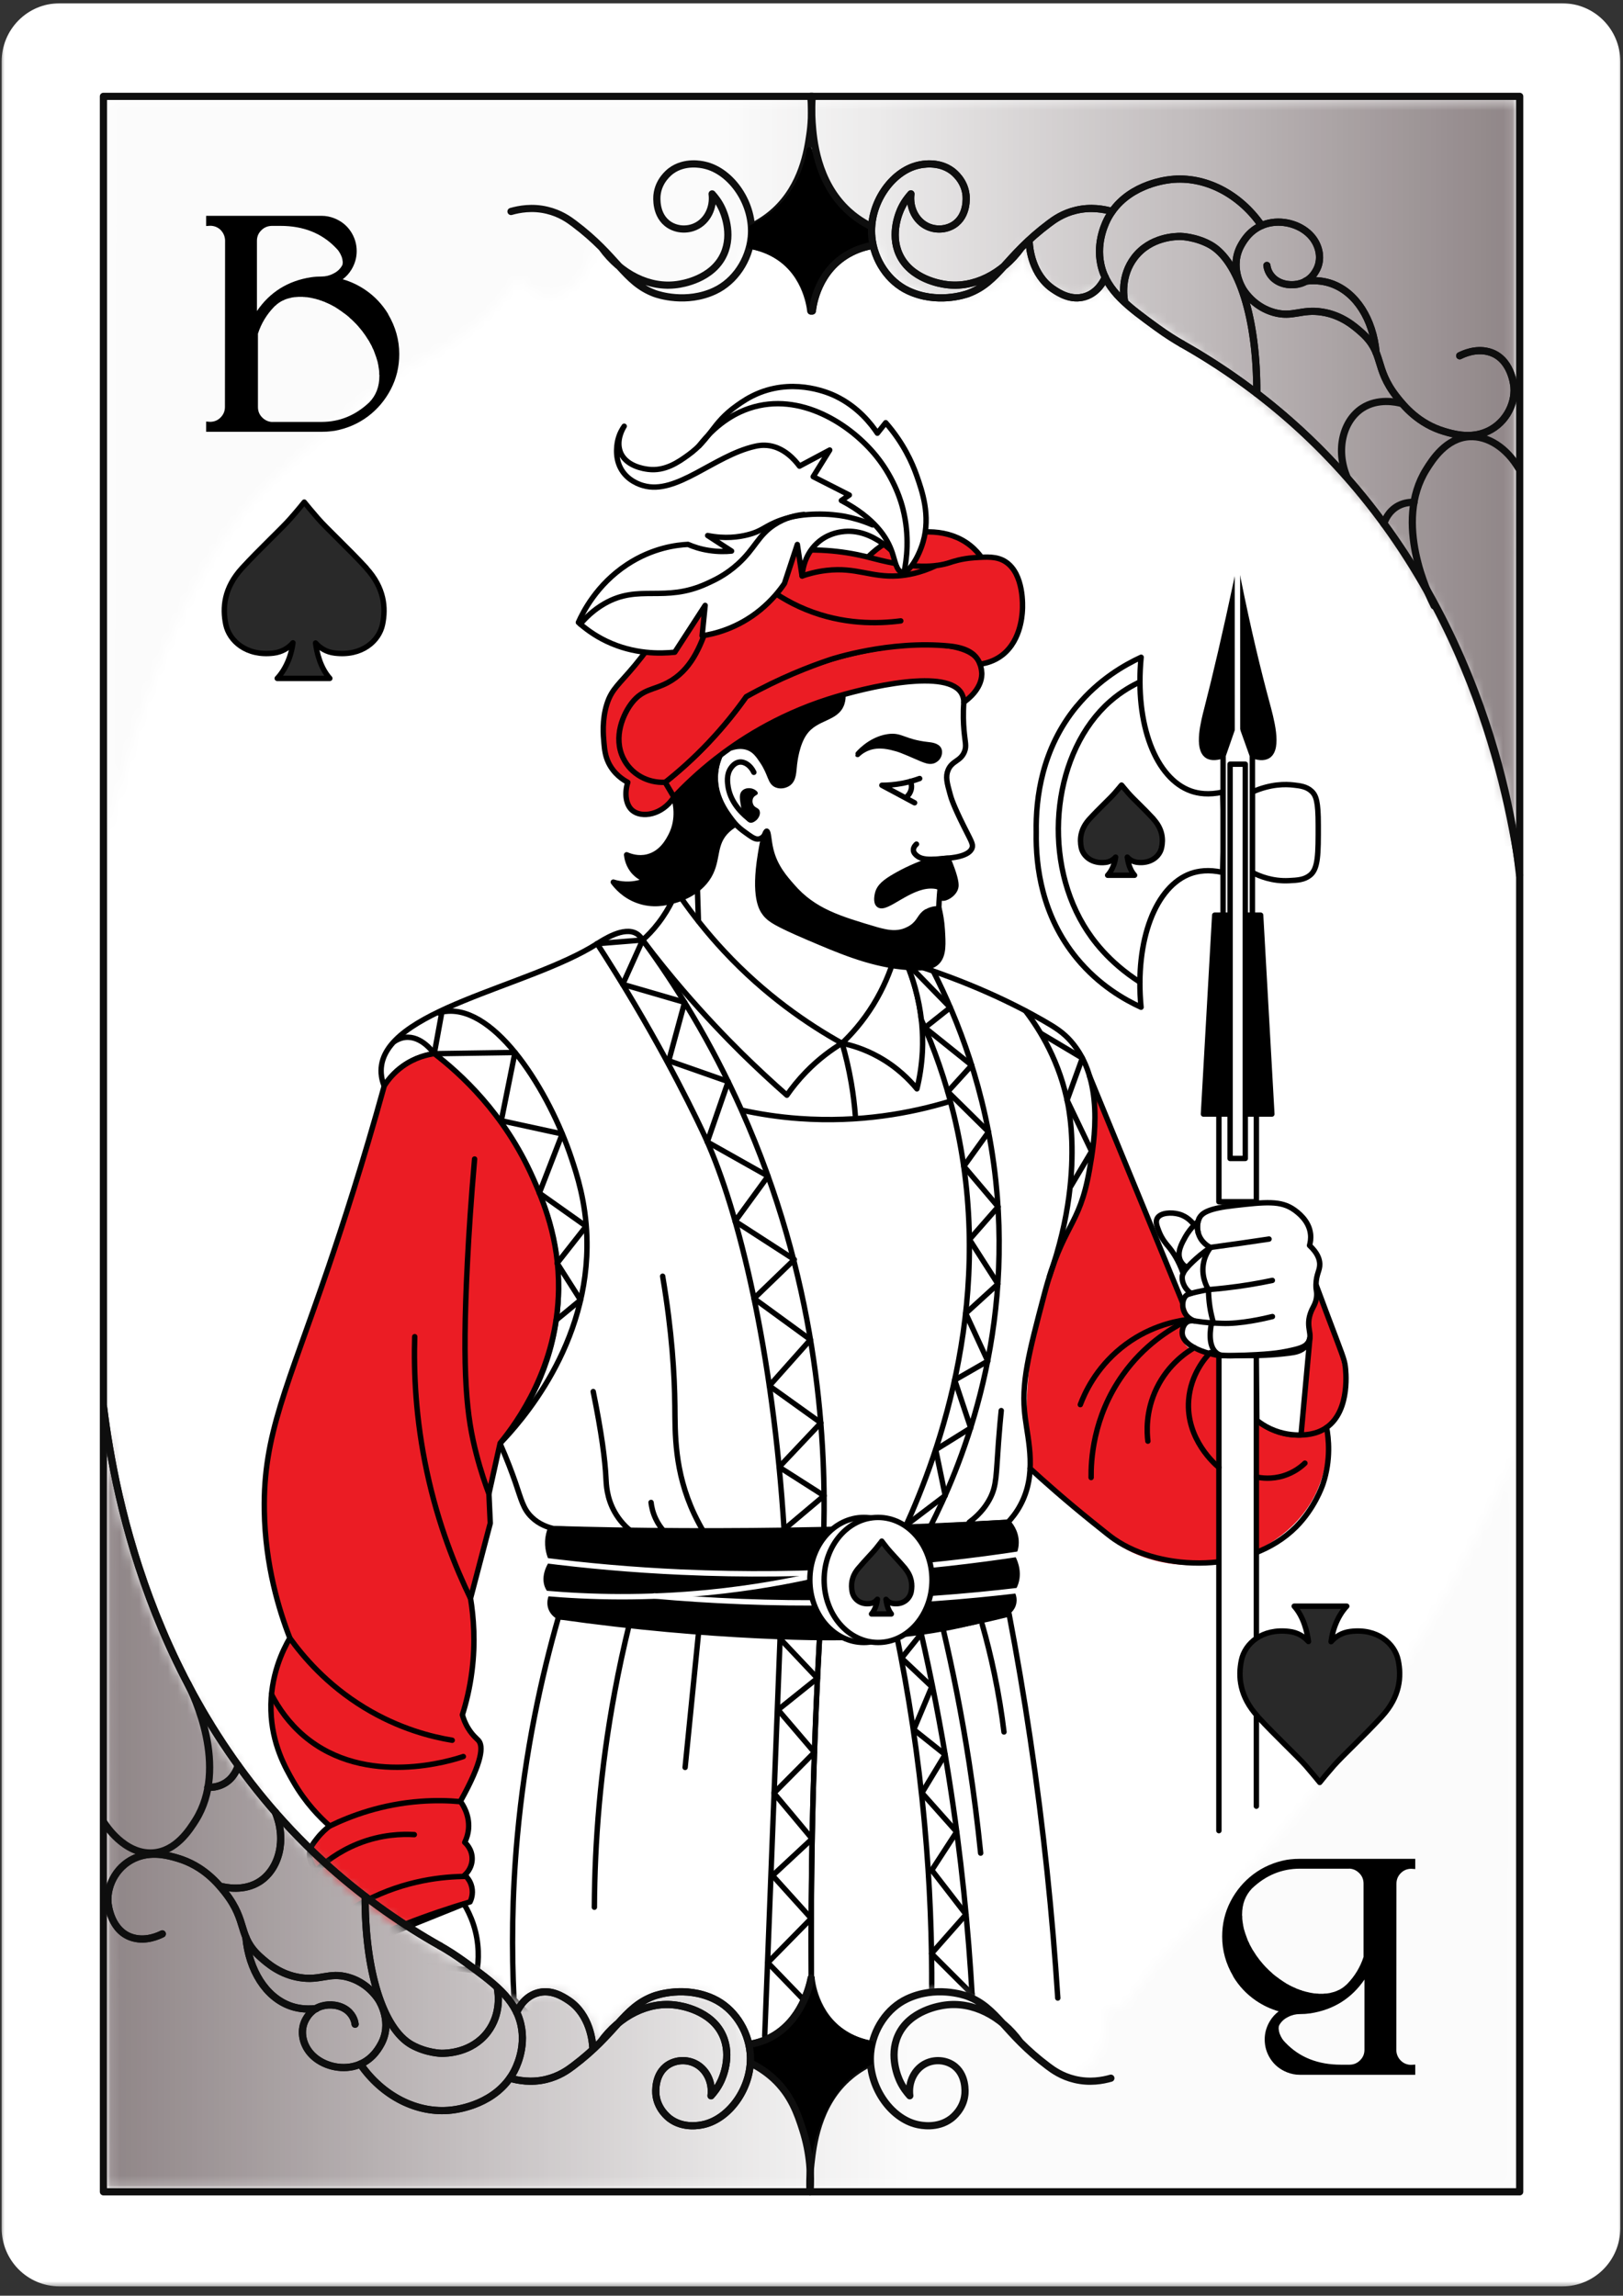 <svg width="169" height="239" viewBox="0 0 169 239" fill="none" xmlns="http://www.w3.org/2000/svg">
<rect x="0" y="0" width="169" height="239" fill="#333333" stroke="none"/>
<mask id="mask0_2314_1598" style="mask-type:luminance" maskUnits="userSpaceOnUse" x="0" y="0" width="169" height="239">
<path d="M0 0H169V238.25H0V0Z" fill="white"/>
</mask>
<g mask="url(#mask0_2314_1598)">
<path d="M162.703 238.031H6.188C2.863 238.031 0.172 235.316 0.172 231.973V6.402C0.172 3.059 2.863 0.344 6.188 0.344H162.703C166.027 0.344 168.719 3.059 168.719 6.402V231.973C168.719 235.316 166.027 238.031 162.703 238.031Z" fill="white"/>
</g>
<path d="M113.691 112.617C113.844 119.129 112.68 124.191 111.344 127.941C110.348 130.73 109.996 130.699 109.027 133.715C107.902 137.211 106.703 142.43 106.922 148.707C106.98 150.5 107.144 151.953 107.266 152.887C108.613 154.047 110.641 155.789 113.101 157.934C116.101 160.543 116.062 160.543 116.371 160.754C119.73 163.016 124.793 163.664 129.336 162.027C130.379 161.652 134.969 160.012 137.129 155.227C138.375 152.473 138.262 149.906 138.113 148.617C138.504 148.297 139.035 147.762 139.449 146.996C140.715 144.637 139.844 141.809 138.637 138.051C138.328 137.098 137.91 135.922 137.34 134.602C136.988 135.086 136.547 135.836 136.41 136.82C136.238 138.043 136.68 138.598 136.379 139.316C136.262 139.602 135.891 140.211 133.379 140.797C129.976 141.598 127.453 141.238 126.734 141.125C124.941 140.84 123.586 140.613 123.246 139.672C122.934 138.793 123.676 137.773 123.988 137.383C123.457 136.184 122.926 134.984 122.391 133.766C119.281 126.641 116.379 119.594 113.672 112.617H113.691Z" fill="#EB1C24"/>
<path d="M97.019 207.41C97.051 202.063 96.848 196.211 96.277 189.934C95.617 182.711 94.566 176.113 93.359 170.211C95.746 169.918 98.266 169.52 100.914 168.98C102.352 168.688 103.738 168.363 105.074 168.027C105.871 172.219 106.613 176.547 107.273 181.012C108.684 190.477 109.598 199.496 110.145 208.012" fill="white"/>
<path d="M97.019 207.41C97.051 202.063 96.848 196.211 96.277 189.934C95.617 182.711 94.566 176.113 93.359 170.211C95.746 169.918 98.266 169.52 100.914 168.98C102.352 168.688 103.738 168.363 105.074 168.027C105.871 172.219 106.613 176.547 107.273 181.012C108.684 190.477 109.598 199.496 110.145 208.012" stroke="black" stroke-width="0.562" stroke-linecap="round" stroke-linejoin="round"/>
<path d="M90.383 57.996C91.559 56.789 92.746 56.227 93.441 55.961C95.676 55.109 98.828 55.024 101.031 56.789C101.594 57.238 101.969 57.711 102.195 58.016C100.934 58.453 99.141 58.918 96.961 58.992C94.117 59.098 91.824 58.496 90.383 58.004V57.996Z" fill="#EB1C24" stroke="black" stroke-width="0.562" stroke-linecap="round" stroke-linejoin="round"/>
<path d="M112.117 73.527C108.496 77.93 107.836 83.051 107.902 86.644C107.836 90.231 108.496 95.352 112.117 99.762C114.426 102.574 117.121 104.09 118.816 104.863C118.141 97.828 120.359 92.227 124.019 90.934C124.754 90.68 125.836 90.492 127.312 90.828C127.352 89.504 127.379 88.176 127.418 86.848H127.426C127.426 86.781 127.426 86.711 127.426 86.644V86.441C127.387 85.113 127.359 83.789 127.32 82.461C125.836 82.797 124.754 82.609 124.027 82.356C120.367 81.074 118.141 75.469 118.824 68.426C117.129 69.207 114.434 70.723 112.125 73.527H112.117Z" stroke="black" stroke-width="0.562" stroke-linecap="round" stroke-linejoin="round"/>
<path d="M130.402 90.828C131.113 91.199 132.48 91.773 134.219 91.684C135.105 91.641 135.809 91.602 136.41 91.121C137.266 90.442 137.273 88.91 137.266 85.871C137.266 83.473 137.055 82.82 136.559 82.363C136.043 81.891 135.422 81.809 134.684 81.727C133.891 81.637 132.328 81.59 130.402 82.453V90.828Z" stroke="black" stroke-width="0.562" stroke-linecap="round" stroke-linejoin="round"/>
<path d="M70.164 82.977C70.312 83.465 70.769 85.203 69.879 86.961C69.606 87.492 68.926 88.836 67.434 89.211C66.449 89.457 65.609 89.148 65.25 88.992C65.281 89.262 65.398 90.133 66.098 90.852C66.578 91.34 67.102 91.543 67.371 91.617C66.914 91.82 66.129 92.09 65.137 92.051C64.629 92.031 64.199 91.941 63.863 91.836C64.184 92.269 65.004 93.246 66.414 93.754C67.973 94.324 69.324 93.988 69.969 93.816C70.492 93.68 72.719 93.094 73.836 91.176C74.844 89.441 74.234 87.844 75.742 86.426C76.035 86.156 76.312 85.969 76.5 85.863C75.984 85.289 74.211 83.164 74.504 80.398C74.574 79.781 74.731 79.242 74.918 78.785C73.688 79.676 72.406 80.734 71.129 81.981C70.793 82.309 70.469 82.648 70.156 82.977H70.164Z" fill="black" stroke="black" stroke-width="0.562" stroke-linecap="round" stroke-linejoin="round"/>
<path d="M94.359 100.184C95.211 102.215 96.246 105.477 96.047 109.488C95.969 110.945 95.754 112.242 95.477 113.359C94.711 112.43 93.398 111.078 91.434 110C90 109.211 88.672 108.816 87.676 108.613C86.586 109.273 85.266 110.227 83.953 111.574C83.129 112.422 82.461 113.262 81.938 114.02C80.406 112.676 78.84 111.223 77.25 109.664C75.562 107.996 73.434 105.785 71.094 103.062C69.871 101.637 68.445 99.898 66.914 97.871C67.418 97.422 67.988 96.844 68.543 96.117C69.188 95.285 69.644 94.488 69.977 93.824C70.172 93.769 70.379 93.711 70.598 93.637C70.719 93.598 70.836 93.551 70.941 93.508C72.172 95.269 73.641 97.144 75.414 99.043C79.656 103.586 84.09 106.617 87.676 108.613C88.637 107.703 89.828 106.387 90.938 104.594C92.023 102.828 92.672 101.18 93.059 99.914C93.488 100.004 93.914 100.094 94.352 100.184H94.359Z" fill="white"/>
<path d="M87.676 108.613C88.672 108.816 90 109.211 91.434 110C93.398 111.078 94.711 112.43 95.477 113.359C95.754 112.242 95.969 110.945 96.047 109.488C96.246 105.477 95.211 102.215 94.359 100.184H94.352C93.914 100.094 93.488 100.004 93.059 99.914C92.672 101.18 92.023 102.828 90.938 104.594C89.828 106.387 88.637 107.703 87.676 108.613ZM87.676 108.613C86.586 109.273 85.266 110.227 83.953 111.574C83.129 112.422 82.461 113.262 81.938 114.02C80.406 112.676 78.84 111.223 77.25 109.664C75.562 107.996 73.434 105.785 71.094 103.063C69.871 101.637 68.445 99.898 66.914 97.871C67.418 97.422 67.988 96.844 68.543 96.117C69.188 95.285 69.644 94.488 69.977 93.824C70.172 93.769 70.379 93.711 70.598 93.637C70.719 93.598 70.836 93.551 70.941 93.508C72.172 95.269 73.641 97.145 75.414 99.043C79.656 103.586 84.09 106.617 87.676 108.613Z" stroke="black" stroke-width="0.562" stroke-linecap="round" stroke-linejoin="round"/>
<path d="M87.691 108.613C88.051 109.852 88.387 111.238 88.648 112.773C88.852 113.961 88.981 115.078 89.062 116.113" stroke="black" stroke-width="0.562" stroke-linecap="round" stroke-linejoin="round"/>
<path d="M77.219 115.574C79.027 115.969 81.039 116.293 83.227 116.449C89.543 116.906 94.906 115.863 98.797 114.695" stroke="black" stroke-width="0.562" stroke-linecap="round" stroke-linejoin="round"/>
<path d="M85.785 159.246C86.016 149.164 84.996 132.988 77.211 115.574C74.039 108.469 70.379 102.582 66.922 97.871C66.816 97.684 66.613 97.391 66.269 97.192C64.949 96.426 62.812 97.852 62.168 98.254C55.094 102.77 39.727 105.156 39.684 111.461C39.684 111.777 39.711 112.34 40.004 113.051C40.352 112.512 40.957 111.719 41.918 111.027C43.23 110.082 44.527 109.805 45.211 109.715C46.449 110.676 48.121 112.113 49.836 114.102C51.613 116.156 59.625 125.426 57.914 137.449C57.082 143.317 54.238 147.656 52.066 150.274C52.816 151.977 53.332 153.379 53.664 154.332C54.293 156.172 54.488 157.102 55.363 157.949C56.152 158.719 57.082 159.02 57.703 159.156C63.465 159.41 69.457 159.539 75.668 159.484C79.109 159.453 82.484 159.379 85.785 159.262V159.246Z" fill="white" stroke="black" stroke-width="0.562" stroke-linecap="round" stroke-linejoin="round"/>
<path d="M95.941 106.168C97.254 109.109 98.438 112.406 99.324 116.066C103.852 134.773 97.801 151.25 94.223 159.086C97.801 158.887 101.379 158.684 104.953 158.488C105.301 158.121 105.797 157.535 106.23 156.734C107.992 153.508 107.07 150.086 106.746 147.559C106.289 144.02 107.109 140.938 108.734 134.773C110.715 127.281 112.371 127.859 113.437 121.828C113.984 118.73 115.02 112.379 111.496 108.387C110.715 107.504 109.926 106.992 108.66 106.266C105.609 104.516 100.922 102.199 94.359 100.176C94.688 100.949 95.012 101.832 95.289 102.836C95.625 104.059 95.828 105.184 95.941 106.16V106.168Z" fill="white" stroke="black" stroke-width="0.562" stroke-linecap="round" stroke-linejoin="round"/>
<path d="M41.094 108.41C41.52 108.133 41.902 108.035 42.164 108.004C43.891 107.789 45.148 109.602 45.219 109.707" stroke="black" stroke-width="0.562" stroke-linecap="round" stroke-linejoin="round"/>
<path d="M45.668 105.449C45.824 105.402 46.109 105.328 46.469 105.289C51.699 104.758 57.203 113.691 59.48 120.516C60.09 122.336 60.988 125.098 61.109 128.773C61.477 140 54.137 148.121 52.074 150.262" stroke="black" stroke-width="0.562" stroke-linecap="round" stroke-linejoin="round"/>
<path d="M106.785 105.246C108.285 107.219 110.387 110.562 111.234 115.129C111.328 115.664 111.539 116.898 111.609 118.805C111.703 121.754 111.473 126.648 109.273 132.898" stroke="black" stroke-width="0.562" stroke-linecap="round" stroke-linejoin="round"/>
<path d="M40.012 113.047C37.777 121.137 35.672 127.578 34.223 131.84C29.918 144.461 27.391 149.328 27.523 157.273C27.621 163.016 29.062 167.652 30.18 170.531C29.461 171.77 28.109 174.492 28.215 178.102C28.312 181.566 29.699 184.031 30.57 185.531C31.828 187.707 33.293 189.191 34.328 190.102C33.977 190.371 33.48 190.797 33 191.414C32.602 191.922 32.348 192.254 32.258 192.727C32.086 193.664 32.676 194.48 32.895 194.75C32.797 194.906 32.52 195.41 32.574 196.094C32.617 196.664 32.879 197.059 33 197.219C32.91 197.441 32.535 198.492 33.031 199.602C33.277 200.164 33.652 200.516 33.879 200.699C33.824 200.773 33.344 201.477 33.613 202.34C33.922 203.324 34.906 203.562 34.941 203.57C37.102 202.477 39.504 201.371 42.141 200.336C44.535 199.398 46.816 198.637 48.945 198.004C49.027 197.84 49.305 197.227 49.125 196.445C48.969 195.746 48.531 195.344 48.383 195.215C48.48 195.133 49.148 194.539 49.164 193.535C49.176 192.508 48.488 191.887 48.391 191.809C48.555 191.48 48.734 190.992 48.789 190.387C48.906 188.93 48.172 187.852 47.941 187.535C50.293 183.313 50.332 181.762 49.816 181.191C49.656 181.012 49.223 180.68 48.797 180.004C48.434 179.434 48.246 178.902 48.148 178.527C48.547 177.254 48.922 175.738 49.141 173.996C49.531 170.953 49.312 168.328 48.996 166.398C49.68 163.789 50.371 161.188 51.051 158.578C51.008 157.559 50.953 156.531 50.91 155.512C51.301 153.754 51.691 152 52.078 150.246C53.859 148.07 58.051 142.309 58.164 134.234C58.238 128.945 56.535 124.992 55.5 122.645C52.508 115.879 47.895 111.738 45.227 109.691C44.543 109.789 43.238 110.066 41.934 111.004C40.957 111.703 40.359 112.496 40.02 113.031L40.012 113.047Z" fill="#EB1C24" stroke="black" stroke-width="0.562" stroke-linecap="round" stroke-linejoin="round"/>
<path d="M30.18 170.539C31.508 172.391 33.977 175.363 37.941 177.777C41.566 179.984 44.949 180.824 47.086 181.176" stroke="black" stroke-width="0.562" stroke-linecap="round" stroke-linejoin="round"/>
<path d="M28.266 176.398C29.016 177.852 30.098 179.406 31.664 180.734C38.094 186.176 47.199 183.23 48.246 182.871" stroke="black" stroke-width="0.562" stroke-linecap="round" stroke-linejoin="round"/>
<path d="M50.91 155.523C50.559 154.578 50.062 153.156 49.605 151.387C48.613 147.559 48.066 143.211 48.676 131.301C48.816 128.539 49.043 124.926 49.418 120.664" stroke="black" stroke-width="0.562" stroke-linecap="round" stroke-linejoin="round"/>
<path d="M48.996 166.414C47.422 163.168 45.637 158.734 44.461 153.262C43.262 147.695 43.074 142.82 43.184 139.16" stroke="black" stroke-width="0.562" stroke-linecap="round" stroke-linejoin="round"/>
<path d="M32.887 194.766C33.742 193.953 35.199 192.785 37.262 191.953C39.727 190.961 41.91 190.926 43.141 191" stroke="black" stroke-width="0.562" stroke-linecap="round" stroke-linejoin="round"/>
<path d="M48.57 195.352C46.148 195.359 42.211 195.738 38.047 197.906C36.359 198.785 34.98 199.781 33.879 200.711" stroke="black" stroke-width="0.562" stroke-linecap="round" stroke-linejoin="round"/>
<path d="M34.328 190.11C36.57 189.02 39.797 187.828 43.785 187.535C45.301 187.422 46.695 187.453 47.934 187.567" stroke="black" stroke-width="0.562" stroke-linecap="round" stroke-linejoin="round"/>
<path d="M107.266 152.887C108.691 154.191 110.91 156.172 113.781 158.48C115.027 159.477 115.641 159.98 116.016 160.234C120.988 163.676 130.094 163.813 134.941 158.977C136.875 157.039 137.656 154.781 137.762 154.484C138.609 151.941 138.336 149.703 138.137 148.617" stroke="black" stroke-width="0.562" stroke-linecap="round" stroke-linejoin="round"/>
<path d="M113.445 112.016L123.164 135.672" stroke="black" stroke-width="0.562" stroke-linecap="round" stroke-linejoin="round"/>
<path d="M48.309 198.215C48.652 198.777 49.012 199.488 49.297 200.352C49.957 202.355 49.836 204.133 49.672 205.191C44.762 204.656 39.848 204.125 34.934 203.594C39.391 201.801 43.852 200.008 48.309 198.215Z" stroke="black" stroke-width="0.562" stroke-linecap="round" stroke-linejoin="round"/>
<path d="M58.168 168.312C56.348 174.641 54.668 182.367 53.863 191.246C53.301 197.449 53.273 203.129 53.52 208.129C53.953 208.664 61.898 217.934 73.004 216.102C78.66 215.172 82.359 211.82 83.852 210.289C84.059 208.941 84.27 207.59 84.488 206.234C84.441 199.602 84.504 192.777 84.703 185.766C84.856 180.559 85.066 175.469 85.344 170.488C76.289 169.762 67.231 169.039 58.176 168.312H58.168Z" fill="white" stroke="black" stroke-width="0.562" stroke-linecap="round" stroke-linejoin="round"/>
<path d="M85.336 170.488C84.848 179.414 84.547 188.609 84.481 198.043C84.457 200.797 84.457 203.523 84.481 206.227" stroke="black" stroke-width="0.562" stroke-linecap="round" stroke-linejoin="round"/>
<path d="M130.582 147.629C131.094 148.078 132.742 149.398 135.121 149.398C135.766 149.398 137.016 149.398 138.129 148.617C140.684 146.816 140.113 142.488 140.078 142.242C139.965 141.441 139.836 141.207 138.09 136.574C137.641 135.371 137.273 134.383 137.031 133.738" stroke="black" stroke-width="0.562" stroke-linecap="round" stroke-linejoin="round"/>
<path d="M126.922 190.586C126.922 174.102 126.922 157.609 126.922 141.125H130.824C130.824 156.762 130.824 172.398 130.824 188.039" fill="white"/>
<path d="M126.922 190.586C126.922 174.102 126.922 157.609 126.922 141.125H130.824C130.824 156.762 130.824 172.398 130.824 188.039" stroke="black" stroke-width="0.562" stroke-linecap="round" stroke-linejoin="round"/>
<path d="M130.824 115.625H126.922V125.113H130.824V115.625Z" fill="white" stroke="black" stroke-width="0.562" stroke-linecap="round" stroke-linejoin="round"/>
<path d="M124.77 128.352C124.664 127.934 124.606 127.356 124.875 126.828C125.152 126.289 125.789 125.809 128.543 125.504C131.762 125.141 133.371 124.961 134.762 125.953C135.09 126.191 136.297 127.039 136.461 128.457C136.524 128.961 136.434 129.387 136.359 129.664C137.211 130.453 137.406 131.113 137.422 131.578C137.445 132.289 137.055 132.613 137.031 133.738C137.016 134.383 137.145 134.406 137.102 134.938C137.024 135.816 136.672 136.039 136.426 136.813C135.961 138.266 136.746 138.949 136.215 139.754C135.922 140.188 135.449 140.359 134.512 140.57C133.035 140.898 132.211 140.996 128.527 141.141C127.449 141.184 127.059 141.086 126.84 140.969C126.789 140.938 126.734 140.898 126.684 140.863C125.738 140.105 126.039 138.32 126.156 137.734" stroke="black" stroke-width="0.562" stroke-linecap="round" stroke-linejoin="round"/>
<path d="M126.922 141.125C124.746 140.742 123.195 139.871 123.106 138.875C123.074 138.559 123.164 137.937 123.586 137.652C123.914 137.426 124.313 137.512 124.664 137.563C125.504 137.699 126.367 137.742 127.215 137.773C129.164 137.855 131.676 137.27 132.496 137.066" stroke="black" stroke-width="0.562" stroke-linecap="round" stroke-linejoin="round"/>
<path d="M126.359 137.734C126.219 137.246 126.074 136.676 125.977 136.039C125.879 135.379 125.844 134.789 125.836 134.27C125.648 133.953 125.031 132.816 125.34 131.398C125.488 130.691 125.82 130.176 126.047 129.875C125.902 129.809 125.039 129.363 124.77 128.352C124.574 127.633 124.793 127.031 124.875 126.828" stroke="black" stroke-width="0.562" stroke-linecap="round" stroke-linejoin="round"/>
<path d="M124.363 137.516C124.254 137.48 123.563 137.227 123.277 136.496C123.082 135.996 123.098 135.297 123.488 134.898C123.586 134.801 123.719 134.711 124.582 134.512C125.094 134.391 125.52 134.316 125.82 134.262C126.406 134.219 126.996 134.156 127.598 134.09C129.328 133.895 130.965 133.625 132.488 133.301" stroke="black" stroke-width="0.562" stroke-linecap="round" stroke-linejoin="round"/>
<path d="M124.027 134.66C123.871 134.555 123.586 134.328 123.367 133.949C123.316 133.859 123.082 133.445 123.098 132.988C123.105 132.68 123.227 132.273 124.246 131.316C124.672 130.91 125.273 130.398 126.051 129.867C127.102 129.727 128.152 129.574 129.219 129.426C130.199 129.281 131.168 129.141 132.141 128.996" stroke="black" stroke-width="0.562" stroke-linecap="round" stroke-linejoin="round"/>
<path d="M124.664 127.25C124.02 127.82 123.645 128.391 123.426 128.773C123.047 129.461 122.543 130.355 122.887 131.18C123.059 131.586 123.383 131.84 123.602 131.977" stroke="black" stroke-width="0.562" stroke-linecap="round" stroke-linejoin="round"/>
<path d="M124.359 127.543C124.164 127.281 123.645 126.641 122.754 126.402C121.988 126.192 120.809 126.231 120.488 126.859C120.301 127.227 120.473 127.664 120.668 128.172C120.988 129.004 121.453 129.531 121.629 129.735C122.109 130.297 122.707 131.18 123.203 132.567" stroke="black" stroke-width="0.562" stroke-linecap="round" stroke-linejoin="round"/>
<path d="M123.441 137.406C122.219 137.586 119.438 138.148 116.746 140.328C114.066 142.496 112.926 145.078 112.492 146.234" stroke="black" stroke-width="0.562" stroke-linecap="round" stroke-linejoin="round"/>
<path d="M123.336 137.613C121.836 138.379 119.121 140.023 116.91 143.141C113.762 147.566 113.594 152.156 113.617 153.824" stroke="black" stroke-width="0.562" stroke-linecap="round" stroke-linejoin="round"/>
<path d="M126.008 140.824C125.484 141.371 123.976 143.113 123.773 145.754C123.457 149.863 126.601 152.512 126.914 152.766" stroke="black" stroke-width="0.562" stroke-linecap="round" stroke-linejoin="round"/>
<path d="M130.824 153.77C131.324 153.875 132.406 154.031 133.672 153.637C134.773 153.289 135.512 152.684 135.879 152.328" stroke="black" stroke-width="0.562" stroke-linecap="round" stroke-linejoin="round"/>
<path d="M124.363 140.301C123.613 140.734 121.672 141.996 120.449 144.508C119.266 146.938 119.422 149.164 119.527 150.035" stroke="black" stroke-width="0.562" stroke-linecap="round" stroke-linejoin="round"/>
<path d="M98.34 89.375C97.867 89.449 97.469 89.465 97.184 89.465C96.488 89.465 95.863 89.449 95.414 89.039C95.309 88.941 95.129 88.773 95.113 88.527C95.086 88.184 95.379 87.926 95.43 87.883" stroke="black" stroke-width="0.562" stroke-linecap="round" stroke-linejoin="round"/>
<path d="M79.828 86.539C79.769 86.691 79.539 87.223 79.059 87.336C78.75 87.41 78.449 87.273 77.941 86.906C77.176 86.359 76.785 86.082 76.238 85.363C75.621 84.551 74.266 82.762 74.512 80.391C74.594 79.602 74.828 78.988 74.992 78.629" stroke="black" stroke-width="0.562" stroke-linecap="round" stroke-linejoin="round"/>
<path d="M76.164 77.848C76.539 77.727 77.227 77.57 77.941 77.848C78.609 78.109 78.969 78.629 79.371 79.227C80.301 80.602 80.168 81.449 80.887 81.727C81.309 81.891 81.801 81.769 82.109 81.539C82.648 81.133 82.629 80.375 82.719 79.574C82.762 79.227 82.965 77.465 83.754 76.332C84.953 74.594 87.113 74.898 87.66 73.219C87.781 72.852 87.781 72.531 87.766 72.32C85.066 73.324 82.176 74.578 79.191 76.145C78.137 76.699 77.121 77.269 76.148 77.84L76.164 77.848Z" fill="black" stroke="black" stroke-width="0.562" stroke-linecap="round" stroke-linejoin="round"/>
<path d="M79.094 84.41C79.231 84.762 78.984 85.258 78.629 85.488C78.523 85.559 78.367 85.672 78.164 85.648C77.535 85.594 77.199 84.312 77.109 83.66C77.023 83.082 76.965 82.641 77.273 82.324C77.578 82.012 78.098 81.996 78.449 82.144C78.637 82.219 78.93 82.414 78.906 82.602C78.887 82.789 78.586 82.781 78.434 83.074C78.328 83.277 78.336 83.531 78.414 83.711C78.57 84.125 78.969 84.066 79.102 84.41H79.094Z" fill="black"/>
<path d="M78.496 80.406C78.156 79.684 77.535 79.266 76.981 79.34C76.5 79.406 76.207 79.82 76.109 79.953C75.609 80.66 75.758 81.531 75.824 81.965C76.133 83.773 77.567 84.942 78.113 85.348" stroke="black" stroke-width="0.562" stroke-linecap="round" stroke-linejoin="round"/>
<path d="M89.301 78.547C89.301 78.547 89.731 78.086 90.496 77.824C91.598 77.457 92.691 77.758 93.383 77.953C93.727 78.051 94.012 78.172 94.574 78.402C96.09 79.031 96.652 79.414 97.223 79.184C97.289 79.152 97.508 79.055 97.656 78.828C97.809 78.598 97.867 78.266 97.762 78.035C97.582 77.629 96.922 77.563 96.621 77.531C94.035 77.238 93.879 76.496 92.453 76.707C90.555 76.992 89.297 78.539 89.301 78.547Z" fill="black" stroke="black" stroke-width="0.562" stroke-linecap="round" stroke-linejoin="round"/>
<path d="M126.488 95.277L125.316 115.984H132.434L131.266 95.277H130.402V78.664C130.914 78.844 131.586 78.996 132.066 78.664C133.215 77.871 132.367 74.84 131.895 73.094C131.102 70.152 130.035 65.871 128.859 59.988C127.566 66.074 126.539 70.422 125.676 73.781C125.332 75.109 124.598 77.906 125.699 78.664C126.172 78.988 126.848 78.844 127.363 78.664V95.277H126.488Z" fill="black" stroke="black" stroke-width="0.562" stroke-linecap="round" stroke-linejoin="round"/>
<path d="M127.359 78.664H130.402" stroke="black" stroke-width="0.562" stroke-linecap="round" stroke-linejoin="round"/>
<path d="M130.402 95.277H127.359V78.664C127.859 77.227 128.355 75.785 128.859 74.344C129.375 75.785 129.887 77.227 130.402 78.664V95.277Z" fill="white" stroke="black" stroke-width="0.562" stroke-linecap="round" stroke-linejoin="round"/>
<path d="M70.164 82.977C71.184 81.898 72.621 80.496 74.481 79.031C76.816 77.203 80.762 74.539 86.25 72.785C90.269 71.496 98.871 69.5 100.184 72.305C100.328 72.605 100.359 72.898 100.359 73.109C100.754 72.828 102.195 71.758 102.234 70.184C102.234 70.184 102.246 69.461 101.895 68.797C100.641 66.402 93.023 66.59 86.012 68.797C83.934 69.449 81.023 70.566 77.699 72.523C76.727 73.894 75.547 75.387 74.144 76.91C72.434 78.762 70.762 80.254 69.254 81.441C69.555 81.949 69.856 82.461 70.164 82.977Z" fill="#EB1C24" stroke="black" stroke-width="0.562" stroke-linecap="round" stroke-linejoin="round"/>
<path d="M102.051 69.141C102.531 69.078 103.266 68.914 104.004 68.449C106.246 67.039 106.426 64.16 106.461 63.539C106.484 63.141 106.648 59.766 104.723 58.496C103.809 57.891 102.727 57.973 101.437 58.062C100.109 58.152 99.141 58.488 98.887 58.574C97.477 59.039 95.113 59.254 90.938 58.145C88.734 57.539 85.859 57.066 82.531 57.336C79.973 57.547 78.211 58.102 76.027 58.797C71.422 60.262 70.449 61.512 69.996 62.309C69.449 63.262 69.269 64.227 69.211 64.902C68.023 66.859 66.914 68.301 66.141 69.231C64.484 71.234 63.699 71.711 63.195 73.301C62.672 74.953 62.82 76.602 62.887 77.309C62.953 78.059 63.023 78.695 63.367 79.414C63.945 80.602 64.898 81.191 65.371 81.449C65.004 82.602 65.168 83.801 65.844 84.371C66.797 85.184 68.949 84.883 70.172 82.984C69.871 82.477 69.57 81.965 69.262 81.449C70.664 80.336 72.211 78.973 73.785 77.309C75.375 75.629 76.664 74 77.707 72.531C81.188 70.594 84.262 69.402 86.504 68.652C86.504 68.652 92.602 66.629 98.859 67.258C100.719 67.445 101.437 68.098 101.766 68.586C101.926 68.809 102.008 69.02 102.051 69.148V69.141Z" fill="#EB1C24" stroke="black" stroke-width="0.562" stroke-linecap="round" stroke-linejoin="round"/>
<path d="M69.262 81.442C67.418 81.539 65.707 80.578 64.906 78.957C63.809 76.746 64.891 74.301 65.844 73.113C66.961 71.727 68.062 71.848 69.531 71.067C74.371 68.496 73.352 61.348 76.77 60.254C78.766 59.613 79.844 61.805 83.941 63.469C87.801 65.039 91.395 64.949 93.797 64.641" stroke="black" stroke-width="0.562" stroke-linecap="round" stroke-linejoin="round"/>
<path d="M83.527 59.969C84.059 59.781 84.953 59.512 86.078 59.383C89.176 59.031 90.676 60.133 93.496 59.953C94.41 59.891 95.797 59.676 97.477 58.879" stroke="black" stroke-width="0.562" stroke-linecap="round" stroke-linejoin="round"/>
<path d="M93.734 58.281C93.57 58.07 90.969 54.852 87.644 55.363C87.238 55.422 86.07 55.609 85.043 56.586C83.676 57.883 83.543 59.613 83.519 59.969C83.356 58.871 83.191 57.778 83.023 56.684C82.574 58.039 82.133 59.399 81.684 60.746C81.137 61.551 80.332 62.531 79.199 63.469C76.809 65.442 74.348 66.004 73.109 66.192C73.215 65.137 73.32 64.086 73.426 63.027C72.367 64.656 71.316 66.273 70.262 67.902C68.762 68.059 66.016 68.129 63.148 66.754C61.914 66.164 60.945 65.442 60.227 64.797C60.699 63.734 62.129 60.867 65.289 58.781C67.973 57.012 70.516 56.727 71.641 56.676C72.188 56.914 72.93 57.172 73.828 57.305C74.746 57.449 75.555 57.434 76.176 57.371C75.352 56.832 74.519 56.293 73.688 55.754C75.512 56.121 76.949 55.903 77.82 55.684C79.449 55.281 79.582 54.762 81.336 54.133C83.699 53.285 86.578 53.488 87.977 53.758C88.734 53.906 89.731 54.164 90.856 54.648" fill="white"/>
<path d="M93.734 58.281C93.57 58.07 90.969 54.852 87.644 55.363C87.238 55.422 86.07 55.609 85.043 56.586C83.676 57.883 83.543 59.613 83.519 59.969C83.356 58.871 83.191 57.778 83.023 56.684C82.574 58.039 82.133 59.399 81.684 60.746C81.137 61.551 80.332 62.531 79.199 63.469C76.809 65.442 74.348 66.004 73.109 66.192C73.215 65.137 73.32 64.086 73.426 63.027C72.367 64.656 71.316 66.273 70.262 67.902C68.762 68.059 66.016 68.129 63.148 66.754C61.914 66.164 60.945 65.442 60.227 64.797C60.699 63.734 62.129 60.867 65.289 58.781C67.973 57.012 70.516 56.727 71.641 56.676C72.188 56.914 72.93 57.172 73.828 57.305C74.746 57.449 75.555 57.434 76.176 57.371C75.352 56.832 74.519 56.293 73.688 55.754C75.512 56.121 76.949 55.903 77.82 55.684C79.449 55.281 79.582 54.762 81.336 54.133C83.699 53.285 86.578 53.488 87.977 53.758C88.734 53.906 89.731 54.164 90.856 54.648" stroke="black" stroke-width="0.562" stroke-linecap="round" stroke-linejoin="round"/>
<path d="M60.426 64.969C60.961 64.34 61.777 63.516 62.934 62.848C66.562 60.762 69.164 62.789 73.598 60.762C74.371 60.41 75.57 59.863 76.836 58.715C78.621 57.102 78.93 55.754 80.625 54.637C81.773 53.879 82.922 53.637 83.699 53.562" stroke="black" stroke-width="0.562" stroke-linecap="round" stroke-linejoin="round"/>
<path d="M93.898 59.578C94.648 59.719 95.672 57.949 96.113 56.434C96.922 53.676 96.008 51.094 95.445 49.488C94.996 48.207 94.078 46.121 92.227 44.008C91.934 44.375 91.648 44.734 91.359 45.102C90.734 44.164 89.356 42.363 87 41.234C86.496 40.992 83.016 39.371 79.156 40.863C78.047 41.293 77.281 41.832 76.738 42.215C74.07 44.113 74.07 45.637 71.648 47.383C70.656 48.102 69.238 49.094 67.477 48.859C67.125 48.816 65.023 48.547 64.539 46.887C64.199 45.738 64.836 44.621 64.996 44.375C64.793 44.66 64.508 45.133 64.344 45.793C64.297 45.98 63.945 47.414 64.598 48.695C65.289 50.066 66.703 50.48 66.984 50.555C70.449 51.559 74.324 47.457 78.57 46.477C78.887 46.398 79.453 46.289 80.168 46.406C81.676 46.672 82.711 47.809 83.25 48.531C84.301 47.969 85.352 47.414 86.398 46.852C85.824 47.773 85.254 48.703 84.676 49.625C85.926 50.262 87.188 50.898 88.441 51.539C88.164 51.727 87.887 51.922 87.609 52.109C91.102 53.953 92.387 55.977 92.902 57.516C93.195 58.391 93.359 59.457 93.906 59.562L93.898 59.578Z" fill="white" stroke="black" stroke-width="0.562" stroke-linecap="round" stroke-linejoin="round"/>
<path d="M94.141 59.555C94.394 58.332 94.754 55.879 94.019 52.977C93.887 52.43 93.219 49.934 91.254 47.496C88.629 44.238 83.356 40.723 78.031 42.508C76.996 42.852 74.828 43.781 72.781 46.43" stroke="black" stroke-width="0.562" stroke-linecap="round" stroke-linejoin="round"/>
<path d="M72.621 92.57C72.66 93.68 72.691 94.797 72.727 95.906" stroke="black" stroke-width="0.562" stroke-linecap="round" stroke-linejoin="round"/>
<path d="M46.004 105.402C45.742 106.836 45.48 108.266 45.219 109.699L53.625 109.574C53.152 111.941 52.672 114.305 52.199 116.676C54.316 117.133 56.43 117.59 58.543 118.055C57.75 120.109 56.953 122.156 56.16 124.211L61.035 127.664C60.031 128.945 59.016 130.227 58.012 131.512C58.824 132.785 59.633 134.066 60.449 135.344C59.602 136.039 58.762 136.738 57.914 137.434" stroke="black" stroke-width="0.562" stroke-linecap="round" stroke-linejoin="round"/>
<path d="M108.449 107.621C109.867 108.469 111.285 109.309 112.703 110.156C112.172 111.621 111.645 113.074 111.113 114.539C111.961 116.316 112.816 118.086 113.664 119.863C112.949 121.07 112.23 122.27 111.516 123.477" stroke="black" stroke-width="0.562" stroke-linecap="round" stroke-linejoin="round"/>
<path d="M62.176 98.246C62.648 98.977 63.324 100.016 64.109 101.293C69.504 109.969 72.84 117.086 73.484 118.504C76.934 126.109 80.484 140.629 81.652 159.32" stroke="black" stroke-width="0.562" stroke-linecap="round" stroke-linejoin="round"/>
<path d="M97.184 101.113C99.676 106.016 102.676 113.465 103.688 122.914C105.512 139.91 99.816 153.133 96.891 158.891" stroke="black" stroke-width="0.562" stroke-linecap="round" stroke-linejoin="round"/>
<path d="M81.227 170.602C80.691 184.387 80.16 198.172 79.629 211.949" stroke="black" stroke-width="0.562" stroke-linecap="round" stroke-linejoin="round"/>
<path d="M95.894 169.934C96.977 174.68 97.965 179.727 98.805 185.059C100.094 193.227 100.844 200.898 101.242 207.973" stroke="black" stroke-width="0.562" stroke-linecap="round" stroke-linejoin="round"/>
<path d="M62.176 98.246C63.758 98.121 65.34 97.992 66.922 97.863C66.231 99.402 65.535 100.941 64.844 102.477C66.988 103.102 69.141 103.723 71.289 104.352C70.738 106.379 70.184 108.41 69.637 110.434C71.699 111.156 73.762 111.883 75.824 112.602L73.648 118.887L79.973 122.449C78.832 124.016 77.684 125.578 76.547 127.145C78.602 128.473 80.656 129.801 82.711 131.129C81.309 132.477 79.914 133.836 78.512 135.184C80.469 136.609 82.434 138.043 84.391 139.469C82.965 141.074 81.531 142.676 80.109 144.281C81.898 145.566 83.684 146.848 85.477 148.129C84.031 149.668 82.574 151.199 81.129 152.734C82.688 153.734 84.246 154.723 85.809 155.719C84.516 156.809 83.219 157.895 81.93 158.984" stroke="black" stroke-width="0.562" stroke-linecap="round" stroke-linejoin="round"/>
<path d="M81.227 170.602C82.523 171.973 83.82 173.344 85.117 174.719C83.754 175.812 82.379 176.906 81.016 178.004C82.273 179.48 83.543 180.957 84.801 182.434C83.398 183.852 81.988 185.27 80.586 186.68C81.914 188.262 83.242 189.844 84.562 191.434C83.191 192.711 81.816 193.984 80.445 195.262L84.473 199.723C82.965 201.262 81.457 202.789 79.949 204.328C81.203 205.625 82.461 206.93 83.715 208.227" stroke="black" stroke-width="0.562" stroke-linecap="round" stroke-linejoin="round"/>
<path d="M94.254 100.078C95.82 101.684 97.387 103.297 98.949 104.898C98.07 105.598 97.184 106.297 96.309 106.992L101.184 110.906C100.352 111.824 99.523 112.738 98.691 113.652C100.109 115.047 101.52 116.441 102.937 117.844C102.082 119.039 101.219 120.23 100.363 121.422C101.559 122.824 102.742 124.227 103.934 125.637C102.937 126.77 101.949 127.91 100.949 129.043C101.941 130.586 102.93 132.133 103.914 133.676C102.797 134.699 101.676 135.711 100.559 136.73C101.324 138.387 102.09 140.047 102.855 141.703C101.707 142.363 100.559 143.016 99.414 143.676C99.969 145.34 100.523 146.996 101.078 148.664C99.863 149.422 98.648 150.176 97.434 150.926C97.762 152.516 98.094 154.109 98.422 155.699C97.074 156.719 95.731 157.746 94.379 158.766" stroke="black" stroke-width="0.562" stroke-linecap="round" stroke-linejoin="round"/>
<path d="M96.074 169.895C95.34 170.801 94.613 171.719 93.879 172.625C94.926 173.613 95.977 174.613 97.027 175.602C96.406 177.086 95.773 178.578 95.152 180.066C96.238 180.934 97.328 181.797 98.414 182.668C97.613 183.996 96.809 185.324 96 186.656C97.207 188.008 98.414 189.363 99.613 190.715C98.754 192.043 97.891 193.371 97.027 194.699C98.211 196.234 99.406 197.773 100.59 199.309C99.391 200.668 98.191 202.023 96.996 203.383C98.406 204.793 99.809 206.195 101.219 207.605" stroke="black" stroke-width="0.562" stroke-linecap="round" stroke-linejoin="round"/>
<path d="M80.902 92.066C80.691 93.086 80.559 94.625 81.398 95.824C82.133 96.867 83.016 96.816 86.289 97.879C88.254 98.516 90.344 99.32 93.066 99.914C93.699 100.047 94.875 100.289 95.992 99.719C96.555 99.434 96.891 99.043 96.984 98.938C97.867 97.887 97.785 96.477 97.762 95.816C97.711 94.355 97.809 92.316 98.332 89.367C100.719 89.246 101.121 88.559 101.219 88.289C101.363 87.891 101.137 87.59 100.371 86.051C99.262 83.832 99.023 83.023 98.941 82.707C98.609 81.508 98.43 80.856 98.73 80.156C99.148 79.176 100.027 79.273 100.434 78.246C100.664 77.644 100.492 77.301 100.379 76.012C100.32 75.328 100.273 74.336 100.363 73.109" stroke="black" stroke-width="0.562" stroke-linecap="round" stroke-linejoin="round"/>
<path d="M57.324 159.141C57.203 159.449 57.059 159.914 57.039 160.488C57.008 161.48 57.344 162.223 57.531 162.574C56.879 163.477 56.676 164.516 57.074 165.281C57.164 165.449 57.309 165.664 57.57 165.867C57.531 165.926 57.066 166.672 57.391 167.473C57.609 168.004 58.043 168.246 58.172 168.312C66.324 169.469 73.336 170.016 78.824 170.285C89.672 170.816 95.023 170.285 100.012 169.191C102.023 168.746 103.656 168.281 104.762 167.945C104.828 167.906 105.449 167.562 105.562 166.812C105.652 166.219 105.359 165.785 105.301 165.688C105.473 165.461 105.66 165.148 105.781 164.758C106.176 163.469 105.562 162.312 105.406 162.043C105.547 161.789 105.797 161.285 105.801 160.617C105.824 159.441 105.113 158.652 104.953 158.48C98.672 158.84 92.199 159.102 85.551 159.246C75.781 159.453 66.352 159.402 57.316 159.133L57.324 159.141Z" fill="black" stroke="black" stroke-width="0.562" stroke-linecap="round" stroke-linejoin="round"/>
<path d="M56.406 162.418C60.984 163.004 65.836 163.445 70.949 163.672C84.293 164.27 96.277 163.309 106.523 161.727" stroke="white" stroke-width="0.562" stroke-linecap="round" stroke-linejoin="round"/>
<path d="M56.668 165.875C61.492 166.301 67.273 166.43 73.754 165.793C78.293 165.344 82.394 164.602 85.981 163.746" stroke="white" stroke-width="0.562" stroke-linecap="round" stroke-linejoin="round"/>
<path d="M106.312 165.551C100.574 166.242 94.191 166.738 87.262 166.852C80.309 166.961 73.898 166.672 68.121 166.152" stroke="white" stroke-width="0.562" stroke-linecap="round" stroke-linejoin="round"/>
<path d="M89.949 170.996C93.051 170.996 95.566 168.082 95.566 164.488C95.566 160.891 93.051 157.977 89.949 157.977C86.844 157.977 84.328 160.891 84.328 164.488C84.328 168.082 86.844 170.996 89.949 170.996Z" fill="white" stroke="black" stroke-width="0.562" stroke-linecap="round" stroke-linejoin="round"/>
<path d="M91.434 170.996C94.535 170.996 97.051 168.082 97.051 164.488C97.051 160.891 94.535 157.977 91.434 157.977C88.328 157.977 85.816 160.891 85.816 164.488C85.816 168.082 88.328 170.996 91.434 170.996Z" fill="white" stroke="black" stroke-width="0.562" stroke-linecap="round" stroke-linejoin="round"/>
<path d="M128.852 57.176C128.852 64.348 128.852 71.512 128.859 78.68" stroke="white" stroke-width="0.562" stroke-linecap="round" stroke-linejoin="round"/>
<path d="M120.105 85.25C119.129 84.191 117.996 83.148 117.523 82.609C117.172 82.203 116.918 81.891 116.812 81.762C116.805 81.754 116.797 81.738 116.781 81.734C116.773 81.738 116.766 81.754 116.754 81.762C116.648 81.891 116.398 82.203 116.039 82.609C115.566 83.148 114.433 84.184 113.461 85.25C112.484 86.309 112.41 87.371 112.59 88.25C112.777 89.129 113.691 89.961 115.141 89.781C115.598 89.719 115.926 89.504 116.168 89.234C116.004 90.477 115.336 91.121 115.336 91.121H118.141C117.629 90.551 117.449 89.742 117.383 89.234C117.621 89.504 117.953 89.711 118.402 89.773C119.851 89.953 120.773 89.129 120.953 88.242C121.141 87.363 121.058 86.301 120.082 85.242L120.105 85.25Z" fill="#292929" stroke="black" stroke-width="0.562" stroke-linecap="round" stroke-linejoin="round"/>
<path d="M94.262 163.289C93.539 162.434 92.707 161.594 92.363 161.156C92.102 160.828 91.914 160.578 91.836 160.477C91.836 160.469 91.824 160.461 91.816 160.445C91.816 160.453 91.801 160.461 91.793 160.477C91.719 160.578 91.531 160.828 91.266 161.156C90.922 161.602 90.082 162.434 89.371 163.289C88.648 164.141 88.598 164.996 88.734 165.711C88.867 166.422 89.543 167.09 90.609 166.941C90.945 166.895 91.183 166.715 91.363 166.496C91.246 167.504 90.75 168.027 90.75 168.027H92.812C92.437 167.562 92.301 166.91 92.258 166.504C92.437 166.723 92.676 166.895 93.008 166.941C94.074 167.09 94.746 166.414 94.883 165.711C95.016 164.996 94.957 164.141 94.246 163.289H94.262Z" fill="#292929" stroke="black" stroke-width="0.562" stroke-linecap="round" stroke-linejoin="round"/>
<path d="M95.234 83.578C94.102 82.969 92.969 82.363 91.828 81.754C92.438 81.754 93.172 81.703 93.988 81.547C94.672 81.41 95.266 81.231 95.762 81.051" stroke="black" stroke-width="0.562" stroke-linecap="round" stroke-linejoin="round"/>
<path d="M94.809 81.352C94.852 81.469 94.988 81.828 94.859 82.266C94.769 82.574 94.598 82.773 94.508 82.863" stroke="black" stroke-width="0.562" stroke-linecap="round" stroke-linejoin="round"/>
<mask id="mask1_2314_1598" style="mask-type:luminance" maskUnits="userSpaceOnUse" x="11" y="10" width="147" height="79">
<path d="M11 10H158V89H11V10Z" fill="white"/>
</mask>
<g mask="url(#mask1_2314_1598)">
<mask id="mask2_2314_1598" style="mask-type:luminance" maskUnits="userSpaceOnUse" x="11" y="10" width="147" height="79">
<path d="M157.852 88.086C157.852 62.188 157.859 36.281 157.867 10.387C109.012 10.387 60.148 10.387 11.297 10.391C11.273 35.871 11.25 61.348 11.227 86.824C13.793 75.387 18.969 58.52 28.836 49.512C36.391 42.629 40.164 39.176 43.117 37.797C44.488 37.152 48.879 35.254 52.508 30.824C53.184 30.004 53.672 29.285 53.977 28.805C54.293 29.227 55.508 30.777 57.18 30.809C59.355 30.844 61.785 28.297 61.906 24.453C62.16 25.023 64.297 29.57 69.156 30.598C71.496 31.094 73.461 30.566 74.477 30.207C75.137 29.66 76.012 28.812 76.816 27.598C77.602 26.406 78.031 25.289 78.277 24.477H90.824C90.898 24.941 91.508 28.371 94.629 30.078C97.68 31.754 100.777 30.477 101.73 30.094C105.023 28.766 106.418 26.031 106.727 25.387C107.469 28.926 109.941 31.113 112.117 30.941C112.469 30.914 113.602 30.762 114.781 29.441L118.539 32.57C120.008 33.441 122.07 34.723 124.449 36.387C127.238 38.336 136.492 44.906 143.762 54.352C153.414 66.891 156.645 80.699 157.844 88.07L157.852 88.086Z" fill="white"/>
</mask>
<g mask="url(#mask2_2314_1598)">
<path d="M11.227 10.387V88.086H157.867V10.387H11.227Z" fill="url(#paint0_linear_2314_1598)"/>
</g>
</g>
<path d="M158.242 228.184H10.77C10.77 182.855 10.77 137.523 10.77 92.195C10.77 64.805 10.77 37.422 10.77 10.031H158.242C158.242 37.379 158.242 64.723 158.242 92.066C158.242 137.441 158.242 182.809 158.242 228.184Z" stroke="#0E0E0E" stroke-width="0.75" stroke-linecap="round" stroke-linejoin="round"/>
<path d="M84.422 32.465C84.367 31.844 84.113 29.66 82.305 27.809C80.684 26.141 78.781 25.746 78.129 25.633C78.18 24.98 78.234 24.328 78.285 23.676C79.141 23.277 80.859 22.332 82.281 20.422C83.731 18.477 84.141 16.543 84.277 15.605C84.613 16.773 85.359 18.777 87.051 20.727C88.359 22.227 89.746 23.141 90.703 23.676C90.758 24.328 90.809 24.98 90.863 25.633C90.398 25.676 87.406 26.023 85.606 28.641C84.547 30.184 84.422 31.762 84.406 32.465H84.422Z" fill="white"/>
<path d="M53.211 22.016C54.047 21.777 55.418 21.516 56.969 21.891C58.328 22.211 59.242 22.871 59.762 23.262C64.32 26.684 64.996 29.336 68.129 30.539C68.535 30.695 71.469 31.664 74.422 30.281C76.508 29.309 77.992 27.086 78.227 24.68C78.555 21.231 76.156 17.817 73.371 17.195C73.051 17.121 71.297 16.731 69.863 17.801C69.684 17.938 68.574 18.793 68.414 20.301C68.391 20.523 68.211 22.469 69.699 23.414C70.531 23.938 71.586 23.969 72.426 23.578C73.621 23.031 74.34 21.656 74.152 20.188C74.445 20.512 74.852 21.012 75.172 21.703C75.328 22.031 76.352 24.289 75.375 26.457C74.191 29.098 70.957 29.563 70.523 29.621C67.637 30.035 64.637 28.52 62.668 25.797" stroke="#0E0E0E" stroke-width="0.75" stroke-linecap="round" stroke-linejoin="round"/>
<path d="M78.285 23.586C78.856 23.309 79.746 22.805 80.656 21.98C83.559 19.332 84.09 15.656 84.328 14.023C84.465 13.101 84.586 11.727 84.426 10.023" stroke="#0E0E0E" stroke-width="0.75" stroke-linecap="round" stroke-linejoin="round"/>
<path d="M78.129 25.543C78.84 25.672 79.613 25.895 80.379 26.285C83.836 28.047 84.344 31.738 84.422 32.375" stroke="#0E0E0E" stroke-width="0.75" stroke-linecap="round" stroke-linejoin="round"/>
<path d="M115.793 22.016C114.961 21.777 113.586 21.516 112.035 21.891C110.676 22.211 109.762 22.871 109.246 23.262C104.684 26.684 104.012 29.336 100.875 30.539C100.469 30.695 97.539 31.664 94.582 30.281C92.496 29.309 91.012 27.086 90.781 24.68C90.449 21.231 92.852 17.817 95.633 17.195C95.953 17.121 97.711 16.731 99.141 17.801C99.324 17.938 100.434 18.793 100.59 20.301C100.613 20.523 100.793 22.469 99.309 23.414C98.477 23.938 97.418 23.969 96.578 23.578C95.387 23.031 94.664 21.656 94.852 20.188C94.559 20.512 94.156 21.012 93.832 21.703C93.676 22.031 92.656 24.289 93.629 26.457C94.816 29.098 98.047 29.563 98.484 29.621C101.371 30.035 104.371 28.52 106.336 25.797" stroke="#0E0E0E" stroke-width="0.75" stroke-linecap="round" stroke-linejoin="round"/>
<path d="M90.879 25.543C90.164 25.672 89.391 25.895 88.629 26.285C85.172 28.047 84.66 31.738 84.586 32.375" stroke="#0E0E0E" stroke-width="0.75" stroke-linecap="round" stroke-linejoin="round"/>
<path d="M115.086 28.871C114.977 29.129 114.383 30.441 112.996 30.875C111.523 31.34 110.234 30.484 109.695 30.125C107.422 28.617 107.199 25.746 107.176 25.281" stroke="#0E0E0E" stroke-width="0.75" stroke-linecap="round" stroke-linejoin="round"/>
<path d="M123.059 35.789C122.414 35.422 121.508 34.863 120.488 34.121C117.539 31.977 115.238 30.305 114.637 27.574C114.09 25.094 115.207 23 115.402 22.648C117.238 19.332 121.086 18.785 121.883 18.695C125.461 18.289 129.09 20.18 131.363 23.481" stroke="#0E0E0E" stroke-width="0.75" stroke-linecap="round" stroke-linejoin="round"/>
<path d="M130.867 40.941C130.906 33.223 129.016 27.164 126.023 25.488C124.484 24.637 122.926 24.613 122.926 24.613C122.406 24.613 119.789 24.648 118.133 26.809C116.656 28.738 117.023 30.941 117.09 31.316" stroke="#0E0E0E" stroke-width="0.75" stroke-linecap="round" stroke-linejoin="round"/>
<path d="M151.996 37.039C152.387 36.844 153.629 36.266 154.973 36.613C157.363 37.219 157.637 40.109 157.649 40.316C157.793 42.156 156.668 44.293 154.524 45.059C152.871 45.641 151.281 45.176 150.434 44.93C147.692 44.129 146.184 42.262 145.434 41.316C143.031 38.254 144.203 36.77 141.742 34.594C141.074 34.004 139.727 32.801 137.656 32.488C135.504 32.148 134.617 33.078 132.652 32.531C130.727 31.992 129.727 30.574 129.473 30.176C129.352 29.996 127.949 27.738 129.27 25.469C129.539 24.996 130.344 23.621 132.149 23.227C133.793 22.871 135.602 23.473 136.59 24.648C137.438 25.656 137.684 27.074 137.024 28.199C136.883 28.445 136.434 29.211 135.414 29.516C134.559 29.773 133.469 29.66 132.719 29.059C132.059 28.527 131.942 27.844 131.918 27.641" stroke="#0E0E0E" stroke-width="0.75" stroke-linecap="round" stroke-linejoin="round"/>
<path d="M143.289 36.688C142.973 33.266 141.227 30.453 138.668 29.539C138.082 29.328 137.168 29.121 135.953 29.27" stroke="#0E0E0E" stroke-width="0.75" stroke-linecap="round" stroke-linejoin="round"/>
<path d="M145.883 41.988C145.418 41.871 143.484 41.422 141.832 42.5C139.844 43.805 139.051 46.828 140.273 49.691" stroke="#0E0E0E" stroke-width="0.75" stroke-linecap="round" stroke-linejoin="round"/>
<path d="M147.238 52.301C146.934 52.289 146.297 52.297 145.621 52.648C144.523 53.227 144.164 54.281 144.098 54.523" stroke="#0E0E0E" stroke-width="0.75" stroke-linecap="round" stroke-linejoin="round"/>
<path d="M158.227 91.113C158.211 91.012 158.199 90.824 158.168 90.606C157.582 85.469 154.273 61.484 134.551 43.984C132.098 41.809 128.297 38.758 123.059 35.789" stroke="#0E0E0E" stroke-width="0.75" stroke-linecap="round" stroke-linejoin="round"/>
<path d="M84.422 32.465C84.367 31.844 84.113 29.66 82.305 27.809C80.684 26.141 78.781 25.746 78.129 25.633C78.18 24.98 78.234 24.328 78.285 23.676C79.141 23.277 80.859 22.332 82.281 20.422C83.731 18.477 84.141 16.543 84.277 15.605C84.613 16.773 85.359 18.777 87.051 20.727C88.359 22.227 89.746 23.141 90.703 23.676C90.758 24.328 90.809 24.98 90.863 25.633C90.398 25.676 87.406 26.023 85.606 28.641C84.547 30.184 84.422 31.762 84.406 32.465H84.422Z" fill="black" stroke="black" stroke-width="0.562" stroke-linecap="round" stroke-linejoin="round"/>
<path d="M115.793 22.016C114.961 21.777 113.586 21.516 112.035 21.891C110.676 22.211 109.762 22.871 109.246 23.262C104.684 26.684 104.012 29.336 100.875 30.539C100.469 30.695 97.539 31.664 94.582 30.281C92.496 29.309 91.012 27.086 90.781 24.68C90.449 21.231 92.852 17.817 95.633 17.195C95.953 17.121 97.711 16.731 99.141 17.801C99.324 17.938 100.434 18.793 100.59 20.301C100.613 20.523 100.793 22.469 99.309 23.414C98.477 23.938 97.418 23.969 96.578 23.578C95.387 23.031 94.664 21.656 94.852 20.188C94.559 20.512 94.156 21.012 93.832 21.703C93.676 22.031 92.656 24.289 93.629 26.457C94.816 29.098 98.047 29.563 98.484 29.621C101.371 30.035 104.371 28.52 106.336 25.797" stroke="#0E0E0E" stroke-width="0.75" stroke-linecap="round" stroke-linejoin="round"/>
<path d="M90.719 23.586C89.617 23.039 88.844 22.43 88.352 21.98C85.004 18.934 84.684 14.414 84.562 12.746C84.481 11.609 84.523 10.664 84.578 10.023" stroke="#0E0E0E" stroke-width="0.75" stroke-linecap="round" stroke-linejoin="round"/>
<path d="M90.879 25.543C90.164 25.672 89.391 25.895 88.629 26.285C85.172 28.047 84.66 31.738 84.586 32.375" stroke="#0E0E0E" stroke-width="0.75" stroke-linecap="round" stroke-linejoin="round"/>
<path d="M115.086 28.871C114.977 29.129 114.383 30.441 112.996 30.875C111.523 31.34 110.234 30.484 109.695 30.125C107.422 28.617 107.199 25.746 107.176 25.281" stroke="#0E0E0E" stroke-width="0.75" stroke-linecap="round" stroke-linejoin="round"/>
<path d="M123.059 35.789C122.414 35.422 121.508 34.863 120.488 34.121C117.539 31.977 115.238 30.305 114.637 27.574C114.09 25.094 115.207 23 115.402 22.648C117.238 19.332 121.086 18.785 121.883 18.695C125.461 18.289 129.09 20.18 131.363 23.481" stroke="#0E0E0E" stroke-width="0.75" stroke-linecap="round" stroke-linejoin="round"/>
<path d="M130.867 40.941C130.906 33.223 129.016 27.164 126.023 25.488C124.484 24.637 122.926 24.613 122.926 24.613C122.406 24.613 119.789 24.648 118.133 26.809C116.656 28.738 117.023 30.941 117.09 31.316" stroke="#0E0E0E" stroke-width="0.75" stroke-linecap="round" stroke-linejoin="round"/>
<path d="M151.996 37.039C152.387 36.844 153.629 36.266 154.973 36.613C157.363 37.219 157.637 40.109 157.649 40.316C157.793 42.156 156.668 44.293 154.524 45.059C152.871 45.641 151.281 45.176 150.434 44.93C147.692 44.129 146.184 42.262 145.434 41.316C143.031 38.254 144.203 36.77 141.742 34.594C141.074 34.004 139.727 32.801 137.656 32.488C135.504 32.148 134.617 33.078 132.652 32.531C130.727 31.992 129.727 30.574 129.473 30.176C129.352 29.996 127.949 27.738 129.27 25.469C129.539 24.996 130.344 23.621 132.149 23.227C133.793 22.871 135.602 23.473 136.59 24.648C137.438 25.656 137.684 27.074 137.024 28.199C136.883 28.445 136.434 29.211 135.414 29.516C134.559 29.773 133.469 29.66 132.719 29.059C132.059 28.527 131.942 27.844 131.918 27.641" stroke="#0E0E0E" stroke-width="0.75" stroke-linecap="round" stroke-linejoin="round"/>
<path d="M143.289 36.688C142.973 33.266 141.227 30.453 138.668 29.539C138.082 29.328 137.168 29.121 135.953 29.27" stroke="#0E0E0E" stroke-width="0.75" stroke-linecap="round" stroke-linejoin="round"/>
<path d="M158.137 48.762C156.906 46.656 154.941 45.344 152.984 45.461C150.563 45.613 149.137 47.887 148.523 48.867C145.059 54.395 148.762 61.949 149.332 63.078" stroke="#0E0E0E" stroke-width="0.75" stroke-linecap="round" stroke-linejoin="round"/>
<path d="M158.191 90.434C156.781 80.781 152.199 59.668 134.551 43.984C130.711 40.574 126.789 37.895 123.059 35.789" stroke="#0E0E0E" stroke-width="0.75" stroke-linecap="round" stroke-linejoin="round"/>
<mask id="mask3_2314_1598" style="mask-type:luminance" maskUnits="userSpaceOnUse" x="11" y="148" width="147" height="80">
<path d="M11 148H158V228H11V148Z" fill="white"/>
</mask>
<g mask="url(#mask3_2314_1598)">
<mask id="mask4_2314_1598" style="mask-type:luminance" maskUnits="userSpaceOnUse" x="11" y="148" width="147" height="80">
<path d="M11.078 148.633C11.102 175.023 11.113 201.418 11.137 227.801C60 227.797 108.863 227.781 157.727 227.773C157.746 202.297 157.77 176.816 157.793 151.34C152.941 162.629 145.5 176.383 133.957 190.121C129.504 195.418 125.016 200.039 120.691 204.043C119.488 205.633 118.289 207.215 117.098 208.805C116.414 208.992 115.734 209.172 115.051 209.359C115.648 213.172 113.34 216.078 111.09 216.23C109.613 216.328 108.098 215.238 107.121 213.711C106.641 212.945 105.887 211.859 104.754 210.746C103.523 209.539 102.098 208.137 99.863 207.566C97.613 206.996 95.625 207.547 94.547 207.957C93.887 208.504 93.008 209.352 92.203 210.566C91.418 211.762 90.988 212.879 90.742 213.688H78.195C78.121 213.223 77.512 209.797 74.391 208.086C71.34 206.414 68.242 207.688 67.289 208.07C63.996 209.398 62.602 212.137 62.297 212.781C61.551 209.238 59.078 207.051 56.902 207.223C56.551 207.254 55.418 207.402 54.238 208.723C52.988 207.68 51.734 206.637 50.484 205.594C44.664 202.715 33.824 196.379 24.727 184.094C14.094 169.723 11.738 155.18 11.086 148.641L11.078 148.633Z" fill="white"/>
</mask>
<g mask="url(#mask4_2314_1598)">
<path d="M11.078 148.633V227.801H157.793V148.633H11.078Z" fill="url(#paint1_linear_2314_1598)"/>
</g>
</g>
<path d="M84.465 205.918C84.516 206.539 84.773 208.723 86.578 210.574C88.199 212.238 90.106 212.637 90.758 212.75C90.703 213.402 90.652 214.055 90.602 214.707C89.746 215.105 88.027 216.051 86.602 217.961C85.156 219.906 84.742 221.84 84.609 222.777C84.269 221.609 83.527 219.605 81.832 217.656C80.527 216.156 79.141 215.238 78.18 214.707C78.129 214.055 78.074 213.402 78.023 212.75C78.488 212.703 81.481 212.359 83.281 209.742C84.336 208.199 84.465 206.621 84.481 205.918H84.465Z" fill="white"/>
<path d="M115.672 216.359C114.84 216.598 113.469 216.859 111.914 216.484C110.559 216.164 109.641 215.504 109.125 215.113C104.566 211.691 103.891 209.039 100.754 207.836C100.352 207.68 97.418 206.711 94.461 208.094C92.379 209.066 90.891 211.289 90.66 213.695C90.328 217.145 92.731 220.559 95.512 221.18C95.836 221.254 97.59 221.645 99.023 220.574C99.203 220.438 100.313 219.582 100.469 218.074C100.492 217.852 100.672 215.906 99.188 214.961C98.356 214.438 97.297 214.406 96.457 214.797C95.266 215.344 94.547 216.719 94.734 218.188C94.441 217.863 94.035 217.363 93.711 216.672C93.555 216.344 92.535 214.086 93.512 211.918C94.695 209.277 97.926 208.813 98.363 208.754C101.25 208.34 104.25 209.855 106.215 212.578" stroke="#0E0E0E" stroke-width="0.75" stroke-linecap="round" stroke-linejoin="round"/>
<path d="M90.602 214.789C89.543 215.316 88.769 215.906 88.23 216.395C85.117 219.223 84.66 223.34 84.441 225.266C84.301 226.52 84.316 227.555 84.344 228.191" stroke="#0E0E0E" stroke-width="0.75" stroke-linecap="round" stroke-linejoin="round"/>
<path d="M90.758 212.84C90.047 212.711 89.273 212.488 88.508 212.098C85.051 210.336 84.539 206.645 84.465 206.008" stroke="#0E0E0E" stroke-width="0.75" stroke-linecap="round" stroke-linejoin="round"/>
<path d="M53.102 216.359C53.934 216.598 55.305 216.859 56.859 216.484C58.215 216.164 59.129 215.504 59.648 215.113C64.207 211.691 64.883 209.039 68.016 207.836C68.422 207.68 71.356 206.711 74.309 208.094C76.394 209.066 77.879 211.289 78.113 213.695C78.441 217.145 76.043 220.559 73.262 221.18C72.938 221.254 71.184 221.645 69.75 220.574C69.57 220.438 68.461 219.582 68.301 218.074C68.281 217.852 68.102 215.906 69.586 214.961C70.418 214.438 71.477 214.406 72.316 214.797C73.508 215.344 74.227 216.719 74.039 218.188C74.332 217.863 74.738 217.363 75.059 216.672C75.219 216.344 76.238 214.086 75.262 211.918C74.078 209.277 70.844 208.813 70.41 208.754C67.523 208.34 64.523 209.855 62.559 212.578" stroke="#0E0E0E" stroke-width="0.75" stroke-linecap="round" stroke-linejoin="round"/>
<path d="M78.016 212.84C78.699 212.734 79.477 212.516 80.266 212.098C83.477 210.402 84.309 206.781 84.465 206.008" stroke="#0E0E0E" stroke-width="0.75" stroke-linecap="round" stroke-linejoin="round"/>
<path d="M53.805 209.504C53.918 209.246 54.512 207.934 55.898 207.5C57.367 207.035 58.656 207.891 59.199 208.25C61.469 209.758 61.695 212.629 61.719 213.094" stroke="#0E0E0E" stroke-width="0.75" stroke-linecap="round" stroke-linejoin="round"/>
<path d="M45.824 202.586C46.469 202.953 47.379 203.512 48.398 204.254C51.344 206.398 53.648 208.07 54.246 210.801C54.797 213.281 53.676 215.375 53.484 215.727C51.645 219.043 47.797 219.59 47.004 219.68C43.426 220.086 39.797 218.195 37.523 214.895" stroke="#0E0E0E" stroke-width="0.75" stroke-linecap="round" stroke-linejoin="round"/>
<path d="M38.023 197.441C37.988 205.16 39.879 211.219 42.871 212.891C44.406 213.746 45.969 213.77 45.969 213.77C46.484 213.77 49.102 213.734 50.762 211.574C52.238 209.645 51.871 207.441 51.801 207.066" stroke="#0E0E0E" stroke-width="0.75" stroke-linecap="round" stroke-linejoin="round"/>
<path d="M16.898 201.336C16.508 201.531 15.262 202.109 13.922 201.762C11.527 201.156 11.258 198.266 11.242 198.059C11.102 196.219 12.227 194.082 14.371 193.316C16.02 192.734 17.609 193.199 18.457 193.445C21.203 194.246 22.711 196.113 23.461 197.059C25.859 200.121 24.691 201.605 27.148 203.781C27.816 204.371 29.168 205.574 31.238 205.887C33.391 206.227 34.273 205.297 36.238 205.844C38.168 206.383 39.164 207.801 39.422 208.199C39.539 208.379 40.941 210.637 39.621 212.906C39.352 213.379 38.551 214.754 36.742 215.148C35.102 215.504 33.293 214.902 32.301 213.727C31.453 212.719 31.207 211.301 31.867 210.176C32.012 209.93 32.461 209.164 33.48 208.859C34.336 208.602 35.422 208.715 36.172 209.316C36.832 209.848 36.953 210.531 36.977 210.734" stroke="#0E0E0E" stroke-width="0.75" stroke-linecap="round" stroke-linejoin="round"/>
<path d="M25.605 201.688C25.922 205.109 27.668 207.922 30.227 208.836C30.809 209.047 31.727 209.254 32.941 209.105" stroke="#0E0E0E" stroke-width="0.75" stroke-linecap="round" stroke-linejoin="round"/>
<path d="M23.004 196.387C23.484 196.504 25.402 196.941 27.051 195.875C29.055 194.57 29.871 191.547 28.664 188.668" stroke="#0E0E0E" stroke-width="0.75" stroke-linecap="round" stroke-linejoin="round"/>
<path d="M21.645 186.074C21.953 186.086 22.59 186.078 23.266 185.727C24.391 185.137 24.734 184.031 24.801 183.809" stroke="#0E0E0E" stroke-width="0.75" stroke-linecap="round" stroke-linejoin="round"/>
<path d="M10.785 146.488C11.984 156.148 16.199 178.227 34.336 194.391C38.168 197.801 42.082 200.48 45.824 202.586" stroke="#0E0E0E" stroke-width="0.75" stroke-linecap="round" stroke-linejoin="round"/>
<path d="M84.465 205.918C84.516 206.539 84.773 208.723 86.578 210.574C88.199 212.238 90.106 212.637 90.758 212.75C90.703 213.402 90.652 214.055 90.602 214.707C90.137 214.918 89.496 215.246 88.816 215.766C87.277 216.941 86.543 218.324 85.898 219.566C85.336 220.664 84.609 222.359 84.234 224.594C84.227 223.52 84.059 220.438 81.824 217.648C80.559 216.059 79.102 215.164 78.172 214.699C78.121 214.047 78.066 213.395 78.016 212.742C78.481 212.699 81.473 212.352 83.273 209.734C84.328 208.191 84.457 206.613 84.473 205.91L84.465 205.918Z" fill="black" stroke="black" stroke-width="0.562" stroke-linecap="round" stroke-linejoin="round"/>
<path d="M53.102 216.359C53.934 216.598 55.305 216.859 56.859 216.484C58.215 216.164 59.129 215.504 59.648 215.113C64.207 211.691 64.883 209.039 68.016 207.836C68.422 207.68 71.356 206.711 74.309 208.094C76.394 209.066 77.879 211.289 78.113 213.695C78.441 217.145 76.043 220.559 73.262 221.18C72.938 221.254 71.184 221.645 69.75 220.574C69.57 220.438 68.461 219.582 68.301 218.074C68.281 217.852 68.102 215.906 69.586 214.961C70.418 214.438 71.477 214.406 72.316 214.797C73.508 215.344 74.227 216.719 74.039 218.188C74.332 217.863 74.738 217.363 75.059 216.672C75.219 216.344 76.238 214.086 75.262 211.918C74.078 209.277 70.844 208.813 70.41 208.754C67.523 208.34 64.523 209.855 62.559 212.578" stroke="#0E0E0E" stroke-width="0.75" stroke-linecap="round" stroke-linejoin="round"/>
<path d="M78.172 214.789C78.797 215.09 79.664 215.594 80.543 216.395C82.394 218.105 83.062 220.086 83.578 221.703C84.383 224.211 84.465 226.488 84.352 228.191" stroke="#0E0E0E" stroke-width="0.75" stroke-linecap="round" stroke-linejoin="round"/>
<path d="M78.016 212.84C78.699 212.734 79.477 212.516 80.266 212.098C83.504 210.379 84.316 206.676 84.465 205.918" stroke="#0E0E0E" stroke-width="0.75" stroke-linecap="round" stroke-linejoin="round"/>
<path d="M53.805 209.504C53.918 209.246 54.512 207.934 55.898 207.5C57.367 207.035 58.656 207.891 59.199 208.25C61.469 209.758 61.695 212.629 61.719 213.094" stroke="#0E0E0E" stroke-width="0.75" stroke-linecap="round" stroke-linejoin="round"/>
<path d="M45.824 202.586C46.469 202.953 47.379 203.512 48.398 204.254C51.344 206.398 53.648 208.07 54.246 210.801C54.797 213.281 53.676 215.375 53.484 215.727C51.645 219.043 47.797 219.59 47.004 219.68C43.426 220.086 39.797 218.195 37.523 214.895" stroke="#0E0E0E" stroke-width="0.75" stroke-linecap="round" stroke-linejoin="round"/>
<path d="M38.023 197.441C37.988 205.16 39.879 211.219 42.871 212.891C44.406 213.746 45.969 213.77 45.969 213.77C46.484 213.77 49.102 213.734 50.762 211.574C52.238 209.645 51.871 207.441 51.801 207.066" stroke="#0E0E0E" stroke-width="0.75" stroke-linecap="round" stroke-linejoin="round"/>
<path d="M16.898 201.336C16.508 201.531 15.262 202.109 13.922 201.762C11.527 201.156 11.258 198.266 11.242 198.059C11.102 196.219 12.227 194.082 14.371 193.316C16.02 192.734 17.609 193.199 18.457 193.445C21.203 194.246 22.711 196.113 23.461 197.059C25.859 200.121 24.691 201.605 27.148 203.781C27.816 204.371 29.168 205.574 31.238 205.887C33.391 206.227 34.273 205.297 36.238 205.844C38.168 206.383 39.164 207.801 39.422 208.199C39.539 208.379 40.941 210.637 39.621 212.906C39.352 213.379 38.551 214.754 36.742 215.148C35.102 215.504 33.293 214.902 32.301 213.727C31.453 212.719 31.207 211.301 31.867 210.176C32.012 209.93 32.461 209.164 33.48 208.859C34.336 208.602 35.422 208.715 36.172 209.316C36.832 209.848 36.953 210.531 36.977 210.734" stroke="#0E0E0E" stroke-width="0.75" stroke-linecap="round" stroke-linejoin="round"/>
<path d="M25.605 201.688C25.922 205.109 27.668 207.922 30.227 208.836C30.809 209.047 31.727 209.254 32.941 209.105" stroke="#0E0E0E" stroke-width="0.75" stroke-linecap="round" stroke-linejoin="round"/>
<path d="M10.836 189.746C10.926 189.898 12.922 193.094 15.906 192.906C18.324 192.754 19.746 190.488 20.371 189.5C23.828 183.98 20.129 176.422 19.559 175.289" stroke="#0E0E0E" stroke-width="0.75" stroke-linecap="round" stroke-linejoin="round"/>
<path d="M23.004 196.387C23.484 196.504 25.402 196.941 27.051 195.875C29.055 194.57 29.871 191.547 28.664 188.668" stroke="#0E0E0E" stroke-width="0.75" stroke-linecap="round" stroke-linejoin="round"/>
<path d="M21.645 186.074C21.953 186.086 22.59 186.078 23.266 185.727C24.391 185.137 24.734 184.031 24.801 183.809" stroke="#0E0E0E" stroke-width="0.75" stroke-linecap="round" stroke-linejoin="round"/>
<path d="M10.785 146.488C11.984 156.148 16.199 178.227 34.336 194.391C38.168 197.801 42.082 200.48 45.824 202.586" stroke="#0E0E0E" stroke-width="0.75" stroke-linecap="round" stroke-linejoin="round"/>
<path d="M128.422 205.766C127.648 204.461 127.262 203.074 127.262 201.613C127.262 200.293 127.551 199.07 128.137 197.945C128.723 196.82 129.516 195.875 130.523 195.117C131.527 194.367 132.676 193.863 133.973 193.625L134.316 193.578C134.664 193.535 135.008 193.52 135.352 193.52H147.367V194.586L146.949 194.555C146.504 194.562 146.145 194.719 145.852 195.02C145.559 195.32 145.41 195.68 145.41 196.109L145.395 213.461C145.418 213.906 145.59 214.273 145.914 214.578C146.211 214.844 146.566 214.969 146.949 214.969L147.367 214.941V216.004H135.352C134.879 216.004 134.43 215.914 133.988 215.734C133.273 215.441 132.719 214.992 132.309 214.379C131.902 213.762 131.691 213.078 131.691 212.328C131.691 211.648 131.871 211.012 132.238 210.402C132.48 210.004 132.789 209.668 133.148 209.398C132.301 209.156 131.512 208.781 130.777 208.281C129.801 207.613 129.016 206.773 128.406 205.766H128.422ZM140.535 194.547H135.359C133.477 194.547 131.812 195.23 130.371 196.602C129.684 197.316 129.336 198.223 129.336 199.332V199.445L129.352 199.477V199.633C129.352 199.715 129.352 199.797 129.367 199.879C129.367 199.91 129.367 199.949 129.383 199.992V200.023C129.383 200.023 129.383 200.082 129.398 200.113C129.406 200.211 129.426 200.293 129.441 200.383C129.441 200.414 129.441 200.449 129.457 200.496V200.512C129.465 200.555 129.48 200.586 129.488 200.621V200.637C129.488 200.637 129.488 200.684 129.504 200.711C129.504 200.734 129.504 200.758 129.516 200.773V200.789C129.609 201.133 129.727 201.477 129.863 201.824C129.906 201.973 129.969 202.109 130.051 202.25C130.074 202.301 130.086 202.348 130.109 202.391C130.148 202.477 130.184 202.551 130.223 202.609C130.246 202.641 130.254 202.664 130.254 202.672L130.266 202.684L130.426 202.984L130.469 203.047C130.469 203.047 130.492 203.082 130.5 203.09C130.523 203.137 130.547 203.172 130.582 203.219C130.637 203.301 130.695 203.391 130.754 203.488C130.809 203.57 130.859 203.652 130.914 203.719L130.941 203.75C130.941 203.75 130.988 203.816 131.023 203.863C131.055 203.906 131.086 203.945 131.113 203.988C131.121 204.012 131.145 204.035 131.16 204.051H131.176C131.176 204.051 131.184 204.094 131.203 204.109H131.219C131.219 204.109 131.227 204.148 131.25 204.156L131.266 204.172C131.266 204.172 131.297 204.215 131.309 204.23C131.332 204.262 131.355 204.289 131.371 204.305C131.496 204.461 131.633 204.613 131.773 204.762L132.121 205.109C132.18 205.168 132.238 205.219 132.293 205.266C132.344 205.309 132.406 205.355 132.465 205.422L132.539 205.496C132.539 205.496 132.586 205.543 132.621 205.559C132.703 205.633 132.797 205.707 132.891 205.773C132.953 205.828 133.02 205.871 133.094 205.918C133.191 206 133.289 206.074 133.395 206.137C133.426 206.156 133.449 206.172 133.453 206.18H133.469L133.516 206.227H133.531C133.531 206.227 133.559 206.262 133.59 206.27C133.641 206.316 133.703 206.344 133.762 206.383C133.816 206.414 133.875 206.449 133.934 206.496C133.957 206.516 133.98 206.531 134.012 206.539L134.039 206.555C134.039 206.555 134.07 206.562 134.102 206.586C134.16 206.621 134.234 206.66 134.301 206.699C134.355 206.719 134.391 206.742 134.43 206.758L134.445 206.773L134.477 206.789L134.504 206.801C134.504 206.801 134.535 206.809 134.566 206.832C134.617 206.84 134.656 206.863 134.691 206.891H134.707C134.797 206.938 134.887 206.969 134.961 207.004C134.969 207.012 134.984 207.027 135.008 207.035C135.066 207.059 135.129 207.078 135.18 207.094C135.195 207.094 135.211 207.094 135.238 207.109L135.254 207.125C135.328 207.156 135.406 207.184 135.488 207.199C135.512 207.207 135.523 207.215 135.547 207.215V207.23C135.547 207.23 135.609 207.238 135.637 207.262C135.676 207.281 135.727 207.289 135.781 207.289C135.824 207.313 135.863 207.328 135.906 207.336H135.922C135.977 207.359 136.035 207.371 136.094 207.379C136.262 207.426 136.441 207.461 136.613 207.492H136.656L136.703 207.508C136.828 207.531 136.934 207.539 137.031 207.539C137.055 207.547 137.078 207.551 137.113 207.551H137.242C137.242 207.551 137.273 207.551 137.301 207.566H137.82C137.82 207.566 137.844 207.566 137.863 207.551H137.992C137.992 207.551 138.051 207.551 138.074 207.539H138.188C138.188 207.539 138.227 207.523 138.246 207.523H138.277C138.277 207.523 138.336 207.508 138.367 207.508H138.383C138.383 207.508 138.441 207.492 138.473 207.492L138.504 207.477H138.547C138.547 207.477 138.594 207.453 138.609 207.449H138.621C138.621 207.449 138.652 207.449 138.684 207.434H138.699C138.699 207.434 138.727 207.434 138.742 207.418H138.758C138.758 207.418 138.789 207.418 138.801 207.402H138.816L138.879 207.387L138.922 207.371L138.953 207.359H138.969C139.02 207.336 139.078 207.312 139.141 207.297C139.164 207.273 139.184 207.266 139.215 207.266C139.223 207.262 139.246 207.246 139.262 207.238H139.273L139.305 207.223L139.32 207.207C139.363 207.199 139.41 207.176 139.461 207.148C139.469 207.148 139.484 207.148 139.508 207.133V207.117C139.508 207.117 139.559 207.109 139.566 207.086H139.582L139.598 207.074H139.613L139.629 207.059C139.629 207.059 139.656 207.051 139.672 207.027L139.719 206.996H139.734L139.777 206.953H139.793L139.809 206.938H139.824L139.883 206.879H139.898L139.914 206.863C139.914 206.863 139.988 206.801 140.039 206.766C140.039 206.742 140.047 206.734 140.07 206.734L140.152 206.66H140.168V206.645L140.184 206.629H140.199L140.289 206.539C141.066 205.738 141.637 204.801 141.984 203.734V196.094C141.984 195.664 141.832 195.297 141.523 194.996C141.219 194.699 140.859 194.539 140.43 194.539L140.535 194.547ZM133.156 210.996C133.148 211.055 133.141 211.121 133.141 211.199L133.184 211.484C133.223 211.676 133.297 211.863 133.387 212.031C133.469 212.188 133.559 212.328 133.656 212.449C133.734 212.531 133.809 212.613 133.875 212.684C135.336 214.199 137.258 214.953 139.621 214.953H140.527C140.969 214.949 141.336 214.789 141.629 214.488C141.93 214.191 142.078 213.828 142.078 213.402V206.09C140.723 208.07 138.84 209.238 136.434 209.609C136.078 209.66 135.711 209.684 135.352 209.684C134.926 209.684 134.512 209.781 134.129 209.984C134.023 210.035 133.926 210.094 133.828 210.156C133.621 210.297 133.441 210.477 133.297 210.688C133.246 210.762 133.207 210.836 133.172 210.922C133.172 210.941 133.172 210.965 133.156 210.98V210.996Z" fill="black"/>
<path d="M130.949 178.699C132.848 180.77 135.059 182.797 135.984 183.852C136.672 184.648 137.168 185.254 137.371 185.504C137.387 185.523 137.406 185.547 137.422 185.57C137.437 185.547 137.461 185.523 137.477 185.504C137.676 185.246 138.164 184.648 138.863 183.852C139.785 182.797 141.996 180.77 143.894 178.699C145.793 176.629 145.949 174.559 145.59 172.836C145.23 171.117 143.43 169.496 140.609 169.852C139.727 169.961 139.074 170.383 138.602 170.914C138.914 168.484 140.234 167.219 140.234 167.219H134.762C135.758 168.336 136.117 169.918 136.246 170.898C135.773 170.375 135.129 169.953 134.25 169.852C131.422 169.496 129.629 171.109 129.269 172.836C128.91 174.551 129.066 176.621 130.965 178.699H130.949Z" fill="#292929" stroke="black" stroke-width="0.562" stroke-linecap="round" stroke-linejoin="round"/>
<path d="M40.41 32.703C41.184 34.012 41.574 35.398 41.574 36.859C41.574 38.18 41.281 39.402 40.695 40.527C40.109 41.652 39.316 42.598 38.309 43.355C37.305 44.105 36.156 44.609 34.859 44.848L34.516 44.891C34.172 44.938 33.824 44.953 33.48 44.953H21.465V43.887L21.887 43.918C22.328 43.91 22.688 43.754 22.98 43.453C23.273 43.152 23.422 42.793 23.422 42.363L23.438 25.012C23.414 24.566 23.242 24.199 22.922 23.891C22.621 23.629 22.266 23.504 21.887 23.504L21.465 23.531V22.469H33.48C33.953 22.469 34.402 22.559 34.844 22.738C35.559 23.031 36.113 23.48 36.523 24.094C36.93 24.711 37.141 25.391 37.141 26.141C37.141 26.824 36.961 27.461 36.594 28.07C36.352 28.469 36.047 28.805 35.684 29.074C36.531 29.316 37.32 29.691 38.055 30.191C39.031 30.859 39.816 31.699 40.426 32.703H40.41ZM35.676 27.477C35.684 27.418 35.691 27.352 35.691 27.273L35.648 26.988C35.609 26.797 35.535 26.609 35.445 26.441C35.363 26.285 35.273 26.141 35.176 26.023C35.102 25.941 35.023 25.859 34.957 25.789C33.496 24.273 31.574 23.516 29.211 23.516H28.305C27.863 23.523 27.496 23.684 27.203 23.984C26.902 24.281 26.754 24.641 26.754 25.07V32.383C28.109 30.402 29.992 29.234 32.398 28.863C32.754 28.812 33.121 28.789 33.48 28.789C33.906 28.789 34.32 28.691 34.703 28.488C34.809 28.438 34.906 28.379 35.004 28.316C35.211 28.176 35.391 27.996 35.535 27.785C35.586 27.711 35.625 27.637 35.664 27.551C35.664 27.531 35.664 27.508 35.676 27.492V27.477ZM28.305 43.926H33.48C35.363 43.926 37.027 43.242 38.469 41.871C39.156 41.156 39.504 40.25 39.504 39.141V39.027L39.488 38.996V38.84C39.488 38.758 39.488 38.676 39.473 38.594C39.473 38.562 39.473 38.523 39.457 38.48V38.449C39.457 38.449 39.457 38.391 39.441 38.359C39.434 38.262 39.414 38.18 39.398 38.09C39.398 38.059 39.398 38.023 39.383 37.977V37.961C39.375 37.918 39.359 37.887 39.352 37.852V37.836C39.352 37.836 39.352 37.789 39.336 37.762C39.336 37.738 39.336 37.715 39.324 37.699V37.684C39.234 37.34 39.113 36.996 38.977 36.648C38.934 36.5 38.871 36.363 38.789 36.223C38.766 36.172 38.754 36.125 38.73 36.078C38.691 35.996 38.656 35.922 38.617 35.863C38.594 35.832 38.586 35.809 38.586 35.801L38.574 35.789L38.414 35.488L38.371 35.426C38.371 35.426 38.348 35.391 38.34 35.383C38.316 35.336 38.297 35.301 38.258 35.254C38.203 35.172 38.145 35.082 38.086 34.984C38.031 34.902 37.98 34.82 37.926 34.754L37.898 34.723C37.898 34.723 37.852 34.656 37.816 34.609C37.785 34.566 37.754 34.527 37.727 34.484C37.719 34.461 37.695 34.438 37.68 34.422H37.664C37.664 34.422 37.656 34.379 37.637 34.363H37.621C37.621 34.363 37.613 34.324 37.59 34.316L37.574 34.301C37.574 34.301 37.547 34.258 37.531 34.242C37.508 34.211 37.484 34.184 37.469 34.168C37.344 34.012 37.207 33.859 37.066 33.711L36.719 33.363C36.66 33.305 36.602 33.254 36.547 33.207C36.496 33.164 36.434 33.117 36.375 33.051L36.301 32.977C36.301 32.977 36.254 32.93 36.219 32.914C36.137 32.84 36.047 32.766 35.949 32.699C35.887 32.645 35.82 32.602 35.746 32.555C35.648 32.473 35.551 32.398 35.445 32.336C35.414 32.316 35.391 32.301 35.387 32.293H35.371L35.324 32.246H35.309C35.309 32.246 35.281 32.211 35.25 32.203C35.199 32.156 35.137 32.129 35.078 32.09C35.023 32.059 34.965 32.023 34.906 31.977C34.883 31.953 34.859 31.941 34.828 31.934L34.801 31.918C34.801 31.918 34.77 31.91 34.738 31.887C34.68 31.852 34.605 31.812 34.539 31.773C34.484 31.754 34.449 31.73 34.41 31.715L34.395 31.699L34.363 31.684L34.336 31.672C34.336 31.672 34.305 31.664 34.273 31.641C34.223 31.633 34.184 31.609 34.148 31.578H34.133C34.043 31.535 33.953 31.504 33.879 31.469C33.871 31.461 33.855 31.445 33.832 31.438C33.773 31.414 33.711 31.391 33.66 31.379C33.645 31.379 33.629 31.379 33.602 31.363L33.586 31.348C33.512 31.316 33.434 31.289 33.352 31.273C33.328 31.266 33.316 31.258 33.293 31.258V31.242C33.293 31.242 33.234 31.234 33.203 31.211C33.164 31.191 33.113 31.184 33.059 31.184C33.016 31.16 32.977 31.145 32.934 31.137H32.918C32.863 31.113 32.805 31.102 32.746 31.094C32.578 31.047 32.398 31.012 32.227 30.98H32.184L32.137 30.965C32.012 30.941 31.906 30.934 31.809 30.934C31.785 30.926 31.762 30.922 31.727 30.922H31.598C31.598 30.922 31.566 30.922 31.539 30.906H31.02C31.02 30.906 30.996 30.906 30.977 30.922H30.848C30.848 30.922 30.789 30.922 30.766 30.934H30.652C30.652 30.934 30.613 30.949 30.594 30.949H30.562C30.562 30.949 30.504 30.965 30.473 30.965H30.457C30.457 30.965 30.398 30.98 30.367 30.98L30.336 30.996H30.293L30.234 31.023H30.219C30.219 31.023 30.188 31.023 30.156 31.039H30.141C30.141 31.039 30.113 31.039 30.098 31.055H30.082C30.082 31.055 30.051 31.055 30.039 31.07H30.023L29.961 31.086L29.918 31.102L29.887 31.113H29.871C29.82 31.137 29.762 31.16 29.699 31.176C29.676 31.199 29.656 31.203 29.625 31.203C29.617 31.211 29.594 31.227 29.578 31.234H29.566L29.535 31.25L29.52 31.266C29.477 31.273 29.43 31.297 29.379 31.324C29.371 31.324 29.355 31.324 29.332 31.34V31.355C29.332 31.355 29.281 31.363 29.273 31.387H29.258L29.242 31.398H29.227L29.211 31.414C29.211 31.414 29.184 31.422 29.168 31.445L29.121 31.477H29.109L29.062 31.52H29.047L29.031 31.535H29.016L28.957 31.594H28.941L28.926 31.609C28.926 31.609 28.852 31.672 28.801 31.707C28.801 31.73 28.793 31.738 28.77 31.738L28.688 31.812H28.672V31.828L28.656 31.844H28.641L28.551 31.934C27.773 32.734 27.203 33.672 26.859 34.738V42.379C26.859 42.809 27.008 43.176 27.316 43.477C27.621 43.773 27.984 43.934 28.41 43.934L28.305 43.926Z" fill="black"/>
<path d="M38.152 59.141C36.254 57.074 34.043 55.047 33.121 53.988C32.43 53.195 31.933 52.586 31.734 52.34C31.719 52.316 31.695 52.297 31.68 52.273C31.664 52.297 31.641 52.316 31.629 52.34C31.426 52.594 30.938 53.195 30.238 53.988C29.316 55.047 27.105 57.074 25.207 59.141C23.308 61.211 23.152 63.281 23.512 65.008C23.871 66.727 25.672 68.344 28.492 67.992C29.379 67.879 30.031 67.461 30.504 66.926C30.188 69.359 28.867 70.625 28.867 70.625H34.344C33.344 69.508 32.984 67.926 32.859 66.941C33.328 67.469 33.977 67.887 34.852 67.992C37.68 68.344 39.473 66.734 39.832 65.008C40.191 63.289 40.035 61.219 38.137 59.141H38.152Z" fill="#292929" stroke="black" stroke-width="0.562" stroke-linecap="round" stroke-linejoin="round"/>
<path d="M136.395 139.316C136.086 142.676 135.781 146.039 135.473 149.398C134.738 149.414 133.539 149.336 132.238 148.723C131.684 148.461 131.234 148.152 130.875 147.875C130.852 145.625 130.836 143.375 130.816 141.125C132.188 141.094 133.336 140.984 134.191 140.879C134.863 140.797 135.504 140.684 135.961 140.172C136.223 139.879 136.336 139.551 136.387 139.324L136.395 139.316Z" fill="white" stroke="black" stroke-width="0.562" stroke-linecap="round" stroke-linejoin="round"/>
<path d="M96.481 94.918C95.773 95.352 95.805 95.93 94.996 96.516C94.531 96.844 94.074 96.981 93.848 97.031C93.008 97.227 92.219 97.031 91.688 96.906C91.539 96.867 91.418 96.836 91.344 96.817C87.375 95.645 84.727 94.863 82.492 92.277C81.781 91.461 80.707 90.289 80.266 88.484C80.023 87.484 80.031 86.555 79.844 86.547C79.582 86.531 79.289 88.309 79.184 88.969C78.465 93.359 79.32 94.641 79.629 95.051C79.727 95.18 79.793 95.27 79.906 95.375C80.43 95.906 81.457 96.469 85.5 98.164C88.238 99.313 91.613 100.664 95.289 100.754C96.016 100.766 96.996 100.774 97.606 100.129C98.281 99.41 98.203 98.211 98.113 96.77C98.055 95.863 97.914 95.121 97.785 94.602C97.148 94.602 96.742 94.781 96.504 94.926L96.481 94.918Z" fill="black" stroke="black" stroke-width="0.562" stroke-linecap="round" stroke-linejoin="round"/>
<path d="M91.523 94.211C92.281 94.766 94.621 92.234 96.922 92.227C97.133 92.227 97.844 92.227 98.055 92.613C98.242 92.961 97.906 93.336 98.055 93.469C98.297 93.672 99.465 93.094 99.539 92.246C99.539 92.234 99.539 92.219 99.539 92.203C99.555 91.863 99.433 91.121 98.691 89.352C98.191 89.391 97.687 89.426 97.176 89.465C95.453 90.019 94.141 90.672 93.254 91.184C92.168 91.805 91.558 92.293 91.379 93.043C91.352 93.172 91.164 93.957 91.523 94.211Z" fill="black" stroke="black" stroke-width="0.562" stroke-linecap="round" stroke-linejoin="round"/>
<path d="M65.594 159.32C65.152 158.945 64.516 158.324 64.004 157.414C63.172 155.938 63.129 154.527 63.098 153.906C63.008 151.984 62.648 149.203 61.77 144.875" stroke="black" stroke-width="0.562" stroke-linecap="round" stroke-linejoin="round"/>
<path d="M73.254 159.441C73.004 159.027 72.66 158.406 72.293 157.633C70.191 153.156 70.305 149.172 70.273 146.367C70.238 143.141 69.977 138.637 69 132.867" stroke="black" stroke-width="0.562" stroke-linecap="round" stroke-linejoin="round"/>
<path d="M69.856 160.078C69.449 159.762 68.766 159.148 68.289 158.141C67.965 157.469 67.844 156.852 67.793 156.418" stroke="black" stroke-width="0.562" stroke-linecap="round" stroke-linejoin="round"/>
<path d="M65.496 169.227C64.957 171.441 64.453 173.742 64.012 176.129C62.496 184.25 61.926 191.801 61.891 198.559" stroke="black" stroke-width="0.562" stroke-linecap="round" stroke-linejoin="round"/>
<path d="M72.719 170.18C72.262 174.785 71.797 179.391 71.34 184.004" stroke="black" stroke-width="0.562" stroke-linecap="round" stroke-linejoin="round"/>
<path d="M100.926 158.48C102.188 157.543 102.801 156.574 103.125 155.93C103.777 154.617 103.719 153.605 103.973 150.117C104.078 148.684 104.191 147.531 104.258 146.855" stroke="black" stroke-width="0.562" stroke-linecap="round" stroke-linejoin="round"/>
<path d="M98.199 169.559C99.219 173.891 100.148 178.559 100.914 183.523C101.414 186.77 101.805 189.906 102.113 192.926" stroke="black" stroke-width="0.562" stroke-linecap="round" stroke-linejoin="round"/>
<path d="M102.277 169.113C102.734 170.719 103.172 172.445 103.551 174.289C103.996 176.422 104.316 178.438 104.543 180.313" stroke="black" stroke-width="0.562" stroke-linecap="round" stroke-linejoin="round"/>
<path d="M129.668 79.559H128.086V120.605H129.668V79.559Z" fill="white" stroke="black" stroke-width="0.562" stroke-linecap="round" stroke-linejoin="round"/>
<path d="M118.695 71C117.988 71.328 116.805 71.953 115.598 73.016C109.734 78.164 108.398 88.918 112.844 96.336C113.699 97.766 115.418 100.152 118.703 102.254" stroke="black" stroke-width="0.562" stroke-linecap="round" stroke-linejoin="round"/>
<defs>
<linearGradient id="paint0_linear_2314_1598" x1="157.868" y1="49.235" x2="11.227" y2="49.235" gradientUnits="userSpaceOnUse">
<stop stop-color="#8F8587"/>
<stop offset="0.004" stop-color="#908688"/>
<stop offset="0.008" stop-color="#918789"/>
<stop offset="0.012" stop-color="#92888A"/>
<stop offset="0.016" stop-color="#92898B"/>
<stop offset="0.02" stop-color="#938A8B"/>
<stop offset="0.023" stop-color="#948B8C"/>
<stop offset="0.027" stop-color="#958C8D"/>
<stop offset="0.031" stop-color="#968D8E"/>
<stop offset="0.035" stop-color="#978D8F"/>
<stop offset="0.039" stop-color="#988E90"/>
<stop offset="0.043" stop-color="#988F91"/>
<stop offset="0.047" stop-color="#999092"/>
<stop offset="0.051" stop-color="#9A9193"/>
<stop offset="0.055" stop-color="#9B9294"/>
<stop offset="0.059" stop-color="#9C9395"/>
<stop offset="0.062" stop-color="#9D9496"/>
<stop offset="0.066" stop-color="#9D9596"/>
<stop offset="0.07" stop-color="#9E9697"/>
<stop offset="0.074" stop-color="#9F9798"/>
<stop offset="0.078" stop-color="#A09899"/>
<stop offset="0.082" stop-color="#A1999A"/>
<stop offset="0.086" stop-color="#A2999B"/>
<stop offset="0.09" stop-color="#A39A9C"/>
<stop offset="0.094" stop-color="#A39B9D"/>
<stop offset="0.098" stop-color="#A49C9E"/>
<stop offset="0.102" stop-color="#A59D9F"/>
<stop offset="0.105" stop-color="#A69EA0"/>
<stop offset="0.109" stop-color="#A79FA0"/>
<stop offset="0.113" stop-color="#A8A0A1"/>
<stop offset="0.117" stop-color="#A8A1A2"/>
<stop offset="0.121" stop-color="#A9A2A3"/>
<stop offset="0.125" stop-color="#AAA3A4"/>
<stop offset="0.129" stop-color="#ABA4A5"/>
<stop offset="0.133" stop-color="#ACA5A6"/>
<stop offset="0.137" stop-color="#ADA5A7"/>
<stop offset="0.141" stop-color="#AEA6A8"/>
<stop offset="0.145" stop-color="#AEA7A9"/>
<stop offset="0.148" stop-color="#AFA8AA"/>
<stop offset="0.152" stop-color="#B0A9AB"/>
<stop offset="0.156" stop-color="#B1AAAB"/>
<stop offset="0.16" stop-color="#B2ABAC"/>
<stop offset="0.164" stop-color="#B3ACAD"/>
<stop offset="0.168" stop-color="#B3ADAE"/>
<stop offset="0.172" stop-color="#B4AEAF"/>
<stop offset="0.176" stop-color="#B5AFB0"/>
<stop offset="0.18" stop-color="#B6B0B1"/>
<stop offset="0.184" stop-color="#B7B1B2"/>
<stop offset="0.188" stop-color="#B8B2B3"/>
<stop offset="0.191" stop-color="#B9B2B4"/>
<stop offset="0.195" stop-color="#B9B3B5"/>
<stop offset="0.199" stop-color="#BAB4B5"/>
<stop offset="0.203" stop-color="#BBB5B6"/>
<stop offset="0.207" stop-color="#BCB6B7"/>
<stop offset="0.211" stop-color="#BDB7B8"/>
<stop offset="0.215" stop-color="#BEB8B9"/>
<stop offset="0.219" stop-color="#BEB9BA"/>
<stop offset="0.223" stop-color="#BFBABB"/>
<stop offset="0.227" stop-color="#C0BBBC"/>
<stop offset="0.23" stop-color="#C1BCBD"/>
<stop offset="0.234" stop-color="#C2BDBE"/>
<stop offset="0.238" stop-color="#C3BEBF"/>
<stop offset="0.242" stop-color="#C3BEBF"/>
<stop offset="0.246" stop-color="#C4BFC0"/>
<stop offset="0.25" stop-color="#C5C0C1"/>
<stop offset="0.254" stop-color="#C6C1C2"/>
<stop offset="0.258" stop-color="#C6C2C3"/>
<stop offset="0.262" stop-color="#C7C3C3"/>
<stop offset="0.266" stop-color="#C8C3C4"/>
<stop offset="0.27" stop-color="#C9C4C5"/>
<stop offset="0.273" stop-color="#C9C5C6"/>
<stop offset="0.277" stop-color="#CAC6C7"/>
<stop offset="0.281" stop-color="#CBC7C7"/>
<stop offset="0.285" stop-color="#CCC7C8"/>
<stop offset="0.289" stop-color="#CCC8C9"/>
<stop offset="0.293" stop-color="#CDC9CA"/>
<stop offset="0.297" stop-color="#CECACB"/>
<stop offset="0.301" stop-color="#CFCBCB"/>
<stop offset="0.305" stop-color="#CFCCCC"/>
<stop offset="0.309" stop-color="#D0CCCD"/>
<stop offset="0.312" stop-color="#D1CDCE"/>
<stop offset="0.316" stop-color="#D2CECF"/>
<stop offset="0.32" stop-color="#D2CFCF"/>
<stop offset="0.324" stop-color="#D3D0D0"/>
<stop offset="0.328" stop-color="#D4D0D1"/>
<stop offset="0.332" stop-color="#D5D1D2"/>
<stop offset="0.336" stop-color="#D5D2D3"/>
<stop offset="0.34" stop-color="#D6D3D3"/>
<stop offset="0.344" stop-color="#D7D4D4"/>
<stop offset="0.348" stop-color="#D8D5D5"/>
<stop offset="0.352" stop-color="#D8D5D6"/>
<stop offset="0.355" stop-color="#D9D6D7"/>
<stop offset="0.359" stop-color="#DAD7D7"/>
<stop offset="0.363" stop-color="#DBD8D8"/>
<stop offset="0.367" stop-color="#DBD9D9"/>
<stop offset="0.371" stop-color="#DCDADA"/>
<stop offset="0.375" stop-color="#DDDADB"/>
<stop offset="0.379" stop-color="#DEDBDB"/>
<stop offset="0.383" stop-color="#DEDCDC"/>
<stop offset="0.387" stop-color="#DFDDDD"/>
<stop offset="0.391" stop-color="#E0DEDE"/>
<stop offset="0.395" stop-color="#E1DEDF"/>
<stop offset="0.398" stop-color="#E1DFE0"/>
<stop offset="0.402" stop-color="#E2E0E0"/>
<stop offset="0.406" stop-color="#E3E1E1"/>
<stop offset="0.41" stop-color="#E4E2E2"/>
<stop offset="0.414" stop-color="#E4E3E3"/>
<stop offset="0.418" stop-color="#E5E3E4"/>
<stop offset="0.422" stop-color="#E6E4E4"/>
<stop offset="0.426" stop-color="#E6E5E5"/>
<stop offset="0.43" stop-color="#E7E6E6"/>
<stop offset="0.434" stop-color="#E8E7E7"/>
<stop offset="0.438" stop-color="#E9E7E8"/>
<stop offset="0.441" stop-color="#E9E8E8"/>
<stop offset="0.445" stop-color="#EAE9E9"/>
<stop offset="0.449" stop-color="#EBEAEA"/>
<stop offset="0.453" stop-color="#ECEBEB"/>
<stop offset="0.457" stop-color="#ECEBEB"/>
<stop offset="0.461" stop-color="#EDECEC"/>
<stop offset="0.465" stop-color="#EDECEC"/>
<stop offset="0.469" stop-color="#EEEDED"/>
<stop offset="0.473" stop-color="#EEEEEE"/>
<stop offset="0.477" stop-color="#EFEEEE"/>
<stop offset="0.48" stop-color="#EFEFEF"/>
<stop offset="0.484" stop-color="#F0EFEF"/>
<stop offset="0.488" stop-color="#F1F0F0"/>
<stop offset="0.492" stop-color="#F1F1F1"/>
<stop offset="0.496" stop-color="#F2F1F1"/>
<stop offset="0.5" stop-color="#F2F2F2"/>
<stop offset="0.504" stop-color="#F3F2F2"/>
<stop offset="0.508" stop-color="#F3F3F3"/>
<stop offset="0.512" stop-color="#F4F4F4"/>
<stop offset="0.516" stop-color="#F5F4F4"/>
<stop offset="0.52" stop-color="#F5F5F5"/>
<stop offset="0.523" stop-color="#F6F5F5"/>
<stop offset="0.527" stop-color="#F6F6F6"/>
<stop offset="0.531" stop-color="#F7F7F7"/>
<stop offset="0.535" stop-color="#F7F7F7"/>
<stop offset="0.539" stop-color="#F8F8F8"/>
<stop offset="0.543" stop-color="#F8F8F8"/>
<stop offset="0.547" stop-color="#F9F9F9"/>
<stop offset="0.551" stop-color="#FAFAFA"/>
<stop offset="0.555" stop-color="#FAFAFA"/>
<stop offset="0.562" stop-color="#FBFBFB"/>
<stop offset="0.625" stop-color="#FBFBFB"/>
<stop offset="0.75" stop-color="#FBFBFB"/>
<stop offset="1" stop-color="#FBFBFB"/>
</linearGradient>
<linearGradient id="paint1_linear_2314_1598" x1="11.078" y1="188.217" x2="157.792" y2="188.217" gradientUnits="userSpaceOnUse">
<stop stop-color="#8F8587"/>
<stop offset="0.004" stop-color="#908688"/>
<stop offset="0.008" stop-color="#918789"/>
<stop offset="0.012" stop-color="#91888A"/>
<stop offset="0.016" stop-color="#92898A"/>
<stop offset="0.02" stop-color="#938A8B"/>
<stop offset="0.023" stop-color="#948A8C"/>
<stop offset="0.027" stop-color="#958B8D"/>
<stop offset="0.031" stop-color="#968C8E"/>
<stop offset="0.035" stop-color="#968D8F"/>
<stop offset="0.039" stop-color="#978E90"/>
<stop offset="0.043" stop-color="#988F91"/>
<stop offset="0.047" stop-color="#999091"/>
<stop offset="0.051" stop-color="#9A9192"/>
<stop offset="0.055" stop-color="#9A9293"/>
<stop offset="0.059" stop-color="#9B9294"/>
<stop offset="0.062" stop-color="#9C9395"/>
<stop offset="0.066" stop-color="#9D9496"/>
<stop offset="0.07" stop-color="#9E9597"/>
<stop offset="0.074" stop-color="#9E9698"/>
<stop offset="0.078" stop-color="#9F9798"/>
<stop offset="0.082" stop-color="#A09899"/>
<stop offset="0.086" stop-color="#A1999A"/>
<stop offset="0.09" stop-color="#A29A9B"/>
<stop offset="0.094" stop-color="#A39A9C"/>
<stop offset="0.098" stop-color="#A39B9D"/>
<stop offset="0.102" stop-color="#A49C9E"/>
<stop offset="0.105" stop-color="#A59D9F"/>
<stop offset="0.109" stop-color="#A69E9F"/>
<stop offset="0.113" stop-color="#A79FA0"/>
<stop offset="0.117" stop-color="#A7A0A1"/>
<stop offset="0.121" stop-color="#A8A1A2"/>
<stop offset="0.125" stop-color="#A9A2A3"/>
<stop offset="0.129" stop-color="#AAA2A4"/>
<stop offset="0.133" stop-color="#ABA3A5"/>
<stop offset="0.137" stop-color="#ABA4A6"/>
<stop offset="0.141" stop-color="#ACA5A6"/>
<stop offset="0.145" stop-color="#ADA6A7"/>
<stop offset="0.148" stop-color="#AEA7A8"/>
<stop offset="0.152" stop-color="#AFA8A9"/>
<stop offset="0.156" stop-color="#B0A9AA"/>
<stop offset="0.16" stop-color="#B0AAAB"/>
<stop offset="0.164" stop-color="#B1AAAC"/>
<stop offset="0.168" stop-color="#B2ABAD"/>
<stop offset="0.172" stop-color="#B3ACAD"/>
<stop offset="0.176" stop-color="#B4ADAE"/>
<stop offset="0.18" stop-color="#B4AEAF"/>
<stop offset="0.184" stop-color="#B5AFB0"/>
<stop offset="0.188" stop-color="#B6B0B1"/>
<stop offset="0.191" stop-color="#B7B1B2"/>
<stop offset="0.195" stop-color="#B8B2B3"/>
<stop offset="0.199" stop-color="#B9B2B4"/>
<stop offset="0.203" stop-color="#B9B3B4"/>
<stop offset="0.207" stop-color="#BAB4B5"/>
<stop offset="0.211" stop-color="#BBB5B6"/>
<stop offset="0.215" stop-color="#BCB6B7"/>
<stop offset="0.219" stop-color="#BDB7B8"/>
<stop offset="0.223" stop-color="#BDB8B9"/>
<stop offset="0.227" stop-color="#BEB9BA"/>
<stop offset="0.23" stop-color="#BFBABB"/>
<stop offset="0.234" stop-color="#C0BABB"/>
<stop offset="0.238" stop-color="#C1BBBC"/>
<stop offset="0.242" stop-color="#C1BCBD"/>
<stop offset="0.246" stop-color="#C2BDBE"/>
<stop offset="0.25" stop-color="#C3BEBF"/>
<stop offset="0.254" stop-color="#C4BFC0"/>
<stop offset="0.258" stop-color="#C5C0C1"/>
<stop offset="0.262" stop-color="#C5C0C1"/>
<stop offset="0.266" stop-color="#C6C1C2"/>
<stop offset="0.27" stop-color="#C7C2C3"/>
<stop offset="0.273" stop-color="#C8C3C4"/>
<stop offset="0.277" stop-color="#C8C4C5"/>
<stop offset="0.281" stop-color="#C9C5C5"/>
<stop offset="0.285" stop-color="#CAC5C6"/>
<stop offset="0.289" stop-color="#CBC6C7"/>
<stop offset="0.293" stop-color="#CBC7C8"/>
<stop offset="0.297" stop-color="#CCC8C9"/>
<stop offset="0.301" stop-color="#CDC9C9"/>
<stop offset="0.305" stop-color="#CDC9CA"/>
<stop offset="0.309" stop-color="#CECACB"/>
<stop offset="0.312" stop-color="#CFCBCC"/>
<stop offset="0.316" stop-color="#D0CCCD"/>
<stop offset="0.32" stop-color="#D0CDCD"/>
<stop offset="0.324" stop-color="#D1CECE"/>
<stop offset="0.328" stop-color="#D2CECF"/>
<stop offset="0.332" stop-color="#D3CFD0"/>
<stop offset="0.336" stop-color="#D3D0D1"/>
<stop offset="0.34" stop-color="#D4D1D1"/>
<stop offset="0.344" stop-color="#D5D2D2"/>
<stop offset="0.348" stop-color="#D6D2D3"/>
<stop offset="0.352" stop-color="#D6D3D4"/>
<stop offset="0.355" stop-color="#D7D4D5"/>
<stop offset="0.359" stop-color="#D8D5D5"/>
<stop offset="0.363" stop-color="#D9D6D6"/>
<stop offset="0.367" stop-color="#D9D7D7"/>
<stop offset="0.371" stop-color="#DAD7D8"/>
<stop offset="0.375" stop-color="#DBD8D9"/>
<stop offset="0.379" stop-color="#DCD9D9"/>
<stop offset="0.383" stop-color="#DCDADA"/>
<stop offset="0.387" stop-color="#DDDBDB"/>
<stop offset="0.391" stop-color="#DEDCDC"/>
<stop offset="0.395" stop-color="#DFDCDD"/>
<stop offset="0.398" stop-color="#DFDDDD"/>
<stop offset="0.402" stop-color="#E0DEDE"/>
<stop offset="0.406" stop-color="#E1DFDF"/>
<stop offset="0.41" stop-color="#E2E0E0"/>
<stop offset="0.414" stop-color="#E2E0E1"/>
<stop offset="0.418" stop-color="#E3E1E1"/>
<stop offset="0.422" stop-color="#E4E2E2"/>
<stop offset="0.426" stop-color="#E5E3E3"/>
<stop offset="0.43" stop-color="#E5E4E4"/>
<stop offset="0.434" stop-color="#E6E5E5"/>
<stop offset="0.438" stop-color="#E7E5E5"/>
<stop offset="0.441" stop-color="#E8E6E6"/>
<stop offset="0.445" stop-color="#E8E7E7"/>
<stop offset="0.449" stop-color="#E9E8E8"/>
<stop offset="0.453" stop-color="#EAE9E9"/>
<stop offset="0.457" stop-color="#EBE9E9"/>
<stop offset="0.461" stop-color="#EBEAEA"/>
<stop offset="0.465" stop-color="#ECEBEB"/>
<stop offset="0.469" stop-color="#ECEBEB"/>
<stop offset="0.473" stop-color="#EDECEC"/>
<stop offset="0.477" stop-color="#EDEDED"/>
<stop offset="0.48" stop-color="#EEEDED"/>
<stop offset="0.484" stop-color="#EFEEEE"/>
<stop offset="0.488" stop-color="#EFEEEE"/>
<stop offset="0.492" stop-color="#F0EFEF"/>
<stop offset="0.496" stop-color="#F0F0F0"/>
<stop offset="0.5" stop-color="#F1F0F0"/>
<stop offset="0.504" stop-color="#F1F1F1"/>
<stop offset="0.508" stop-color="#F2F1F1"/>
<stop offset="0.512" stop-color="#F3F2F2"/>
<stop offset="0.516" stop-color="#F3F3F3"/>
<stop offset="0.52" stop-color="#F4F3F3"/>
<stop offset="0.523" stop-color="#F4F4F4"/>
<stop offset="0.527" stop-color="#F5F4F4"/>
<stop offset="0.531" stop-color="#F5F5F5"/>
<stop offset="0.535" stop-color="#F6F6F6"/>
<stop offset="0.539" stop-color="#F6F6F6"/>
<stop offset="0.543" stop-color="#F7F7F7"/>
<stop offset="0.547" stop-color="#F8F7F7"/>
<stop offset="0.551" stop-color="#F8F8F8"/>
<stop offset="0.555" stop-color="#F9F9F9"/>
<stop offset="0.559" stop-color="#F9F9F9"/>
<stop offset="0.562" stop-color="#FAFAFA"/>
<stop offset="0.566" stop-color="#FAFAFA"/>
<stop offset="0.57" stop-color="#FBFBFB"/>
<stop offset="0.578" stop-color="#FBFBFB"/>
<stop offset="0.594" stop-color="#FBFBFB"/>
<stop offset="0.625" stop-color="#FBFBFB"/>
<stop offset="0.75" stop-color="#FBFBFB"/>
<stop offset="1" stop-color="#FBFBFB"/>
</linearGradient>
</defs>
</svg>
